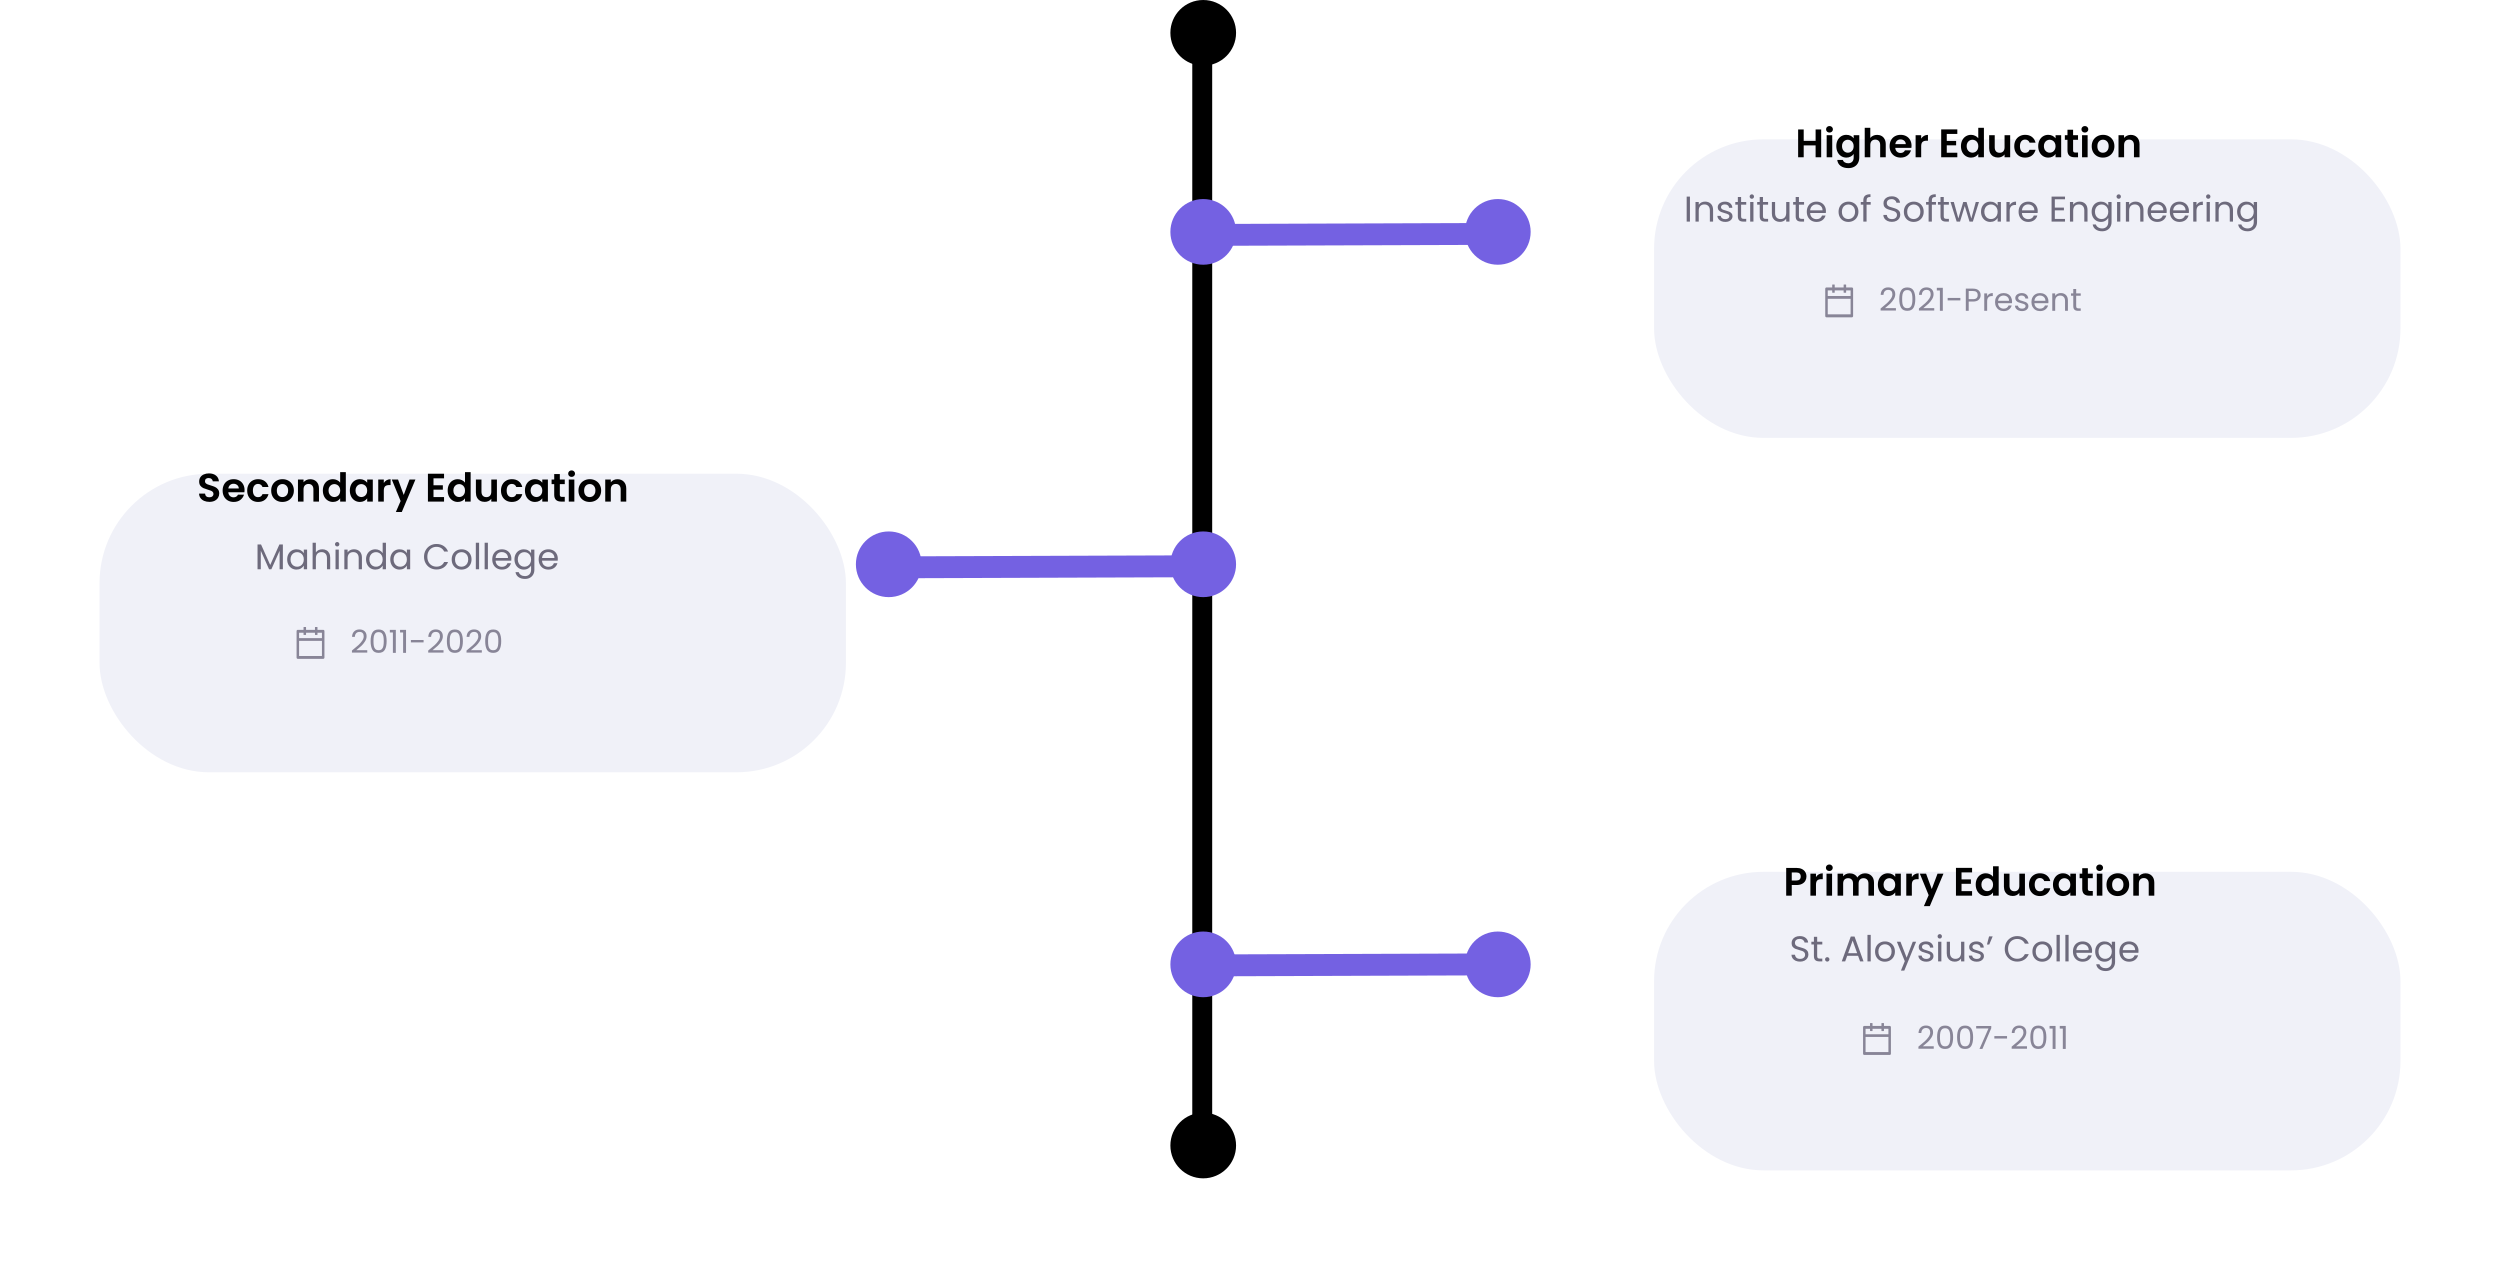 <svg width="1256" height="638" viewBox="0 0 1256 638" fill="none" xmlns="http://www.w3.org/2000/svg">
<rect x="599" y="11" width="10" height="562" fill="black"/>
<rect x="752.932" y="112" width="11" height="152.933" transform="rotate(89.799 752.932 112)" fill="#7461E2"/>
<rect x="752.932" y="479" width="11" height="152.933" transform="rotate(89.799 752.932 479)" fill="#7461E2"/>
<circle cx="604.5" cy="16.5" r="16.5" fill="black"/>
<circle cx="604.5" cy="575.5" r="16.5" fill="black"/>
<circle cx="752.5" cy="484.5" r="16.5" fill="#7461E2"/>
<circle cx="604.5" cy="116.5" r="16.5" fill="#7461E2"/>
<circle cx="604.5" cy="283.5" r="16.5" fill="#7461E2"/>
<circle cx="604.5" cy="484.5" r="16.5" fill="#7461E2"/>
<circle cx="752.5" cy="116.5" r="16.5" fill="#7461E2"/>
<rect x="598.932" y="279" width="11" height="152.933" transform="rotate(89.799 598.932 279)" fill="#7461E2"/>
<circle cx="446.5" cy="283.5" r="16.5" fill="#7461E2"/>
<g filter="url(#filter0_d_563_16)">
<rect x="803" y="42" width="375" height="150" rx="55" fill="#F0F1F8"/>
</g>
<path d="M914.96 65.04V79H912.16V73.06H906.18V79H903.38V65.04H906.18V70.78H912.16V65.04H914.96ZM919.136 66.6C918.643 66.6 918.229 66.447 917.896 66.14C917.576 65.82 917.416 65.427 917.416 64.96C917.416 64.493 917.576 64.107 917.896 63.8C918.229 63.48 918.643 63.32 919.136 63.32C919.629 63.32 920.036 63.48 920.356 63.8C920.689 64.107 920.856 64.493 920.856 64.96C920.856 65.427 920.689 65.82 920.356 66.14C920.036 66.447 919.629 66.6 919.136 66.6ZM920.516 67.92V79H917.716V67.92H920.516ZM927.622 67.74C928.449 67.74 929.176 67.907 929.802 68.24C930.429 68.56 930.922 68.98 931.282 69.5V67.92H934.102V79.08C934.102 80.107 933.896 81.02 933.482 81.82C933.069 82.633 932.449 83.273 931.622 83.74C930.796 84.22 929.796 84.46 928.622 84.46C927.049 84.46 925.756 84.093 924.742 83.36C923.742 82.627 923.176 81.627 923.042 80.36H925.822C925.969 80.867 926.282 81.267 926.762 81.56C927.256 81.867 927.849 82.02 928.542 82.02C929.356 82.02 930.016 81.773 930.522 81.28C931.029 80.8 931.282 80.067 931.282 79.08V77.36C930.922 77.88 930.422 78.313 929.782 78.66C929.156 79.007 928.436 79.18 927.622 79.18C926.689 79.18 925.836 78.94 925.062 78.46C924.289 77.98 923.676 77.307 923.222 76.44C922.782 75.56 922.562 74.553 922.562 73.42C922.562 72.3 922.782 71.307 923.222 70.44C923.676 69.573 924.282 68.907 925.042 68.44C925.816 67.973 926.676 67.74 927.622 67.74ZM931.282 73.46C931.282 72.78 931.149 72.2 930.882 71.72C930.616 71.227 930.256 70.853 929.802 70.6C929.349 70.333 928.862 70.2 928.342 70.2C927.822 70.2 927.342 70.327 926.902 70.58C926.462 70.833 926.102 71.207 925.822 71.7C925.556 72.18 925.422 72.753 925.422 73.42C925.422 74.087 925.556 74.673 925.822 75.18C926.102 75.673 926.462 76.053 926.902 76.32C927.356 76.587 927.836 76.72 928.342 76.72C928.862 76.72 929.349 76.593 929.802 76.34C930.256 76.073 930.616 75.7 930.882 75.22C931.149 74.727 931.282 74.14 931.282 73.46ZM943.077 67.76C943.917 67.76 944.664 67.947 945.317 68.32C945.97 68.68 946.477 69.22 946.837 69.94C947.21 70.647 947.397 71.5 947.397 72.5V79H944.597V72.88C944.597 72 944.377 71.327 943.937 70.86C943.497 70.38 942.897 70.14 942.137 70.14C941.364 70.14 940.75 70.38 940.297 70.86C939.857 71.327 939.637 72 939.637 72.88V79H936.837V64.2H939.637V69.3C939.997 68.82 940.477 68.447 941.077 68.18C941.677 67.9 942.344 67.76 943.077 67.76ZM960.36 73.22C960.36 73.62 960.333 73.98 960.28 74.3H952.18C952.246 75.1 952.526 75.727 953.02 76.18C953.513 76.633 954.12 76.86 954.84 76.86C955.88 76.86 956.62 76.413 957.06 75.52H960.08C959.76 76.587 959.146 77.467 958.24 78.16C957.333 78.84 956.22 79.18 954.9 79.18C953.833 79.18 952.873 78.947 952.02 78.48C951.18 78 950.52 77.327 950.04 76.46C949.573 75.593 949.34 74.593 949.34 73.46C949.34 72.313 949.573 71.307 950.04 70.44C950.506 69.573 951.16 68.907 952 68.44C952.84 67.973 953.806 67.74 954.9 67.74C955.953 67.74 956.893 67.967 957.72 68.42C958.56 68.873 959.206 69.52 959.66 70.36C960.126 71.187 960.36 72.14 960.36 73.22ZM957.46 72.42C957.446 71.7 957.186 71.127 956.68 70.7C956.173 70.26 955.553 70.04 954.82 70.04C954.126 70.04 953.54 70.253 953.06 70.68C952.593 71.093 952.306 71.673 952.2 72.42H957.46ZM965.203 69.64C965.563 69.053 966.03 68.593 966.603 68.26C967.19 67.927 967.857 67.76 968.603 67.76V70.7H967.863C966.983 70.7 966.317 70.907 965.863 71.32C965.423 71.733 965.203 72.453 965.203 73.48V79H962.403V67.92H965.203V69.64ZM978.055 67.3V70.8H982.755V73.02H978.055V76.72H983.355V79H975.255V65.02H983.355V67.3H978.055ZM985.18 73.42C985.18 72.3 985.4 71.307 985.84 70.44C986.293 69.573 986.906 68.907 987.68 68.44C988.453 67.973 989.313 67.74 990.26 67.74C990.98 67.74 991.666 67.9 992.32 68.22C992.973 68.527 993.493 68.94 993.88 69.46V64.2H996.72V79H993.88V77.36C993.533 77.907 993.046 78.347 992.42 78.68C991.793 79.013 991.066 79.18 990.24 79.18C989.306 79.18 988.453 78.94 987.68 78.46C986.906 77.98 986.293 77.307 985.84 76.44C985.4 75.56 985.18 74.553 985.18 73.42ZM993.9 73.46C993.9 72.78 993.766 72.2 993.5 71.72C993.233 71.227 992.873 70.853 992.42 70.6C991.966 70.333 991.48 70.2 990.96 70.2C990.44 70.2 989.96 70.327 989.52 70.58C989.08 70.833 988.72 71.207 988.44 71.7C988.173 72.18 988.04 72.753 988.04 73.42C988.04 74.087 988.173 74.673 988.44 75.18C988.72 75.673 989.08 76.053 989.52 76.32C989.973 76.587 990.453 76.72 990.96 76.72C991.48 76.72 991.966 76.593 992.42 76.34C992.873 76.073 993.233 75.7 993.5 75.22C993.766 74.727 993.9 74.14 993.9 73.46ZM1009.91 67.92V79H1007.09V77.6C1006.73 78.08 1006.26 78.46 1005.67 78.74C1005.1 79.007 1004.47 79.14 1003.79 79.14C1002.93 79.14 1002.16 78.96 1001.49 78.6C1000.83 78.227 1000.3 77.687 999.914 76.98C999.541 76.26 999.354 75.407 999.354 74.42V67.92H1002.15V74.02C1002.15 74.9 1002.37 75.58 1002.81 76.06C1003.25 76.527 1003.85 76.76 1004.61 76.76C1005.39 76.76 1005.99 76.527 1006.43 76.06C1006.87 75.58 1007.09 74.9 1007.09 74.02V67.92H1009.91ZM1011.96 73.46C1011.96 72.313 1012.19 71.313 1012.66 70.46C1013.12 69.593 1013.77 68.927 1014.6 68.46C1015.42 67.98 1016.37 67.74 1017.44 67.74C1018.81 67.74 1019.94 68.087 1020.84 68.78C1021.74 69.46 1022.35 70.42 1022.66 71.66H1019.64C1019.48 71.18 1019.2 70.807 1018.82 70.54C1018.44 70.26 1017.98 70.12 1017.42 70.12C1016.62 70.12 1015.98 70.413 1015.52 71C1015.05 71.573 1014.82 72.393 1014.82 73.46C1014.82 74.513 1015.05 75.333 1015.52 75.92C1015.98 76.493 1016.62 76.78 1017.42 76.78C1018.55 76.78 1019.29 76.273 1019.64 75.26H1022.66C1022.35 76.46 1021.74 77.413 1020.84 78.12C1019.93 78.827 1018.8 79.18 1017.44 79.18C1016.37 79.18 1015.42 78.947 1014.6 78.48C1013.77 78 1013.12 77.333 1012.66 76.48C1012.19 75.613 1011.96 74.607 1011.96 73.46ZM1023.99 73.42C1023.99 72.3 1024.21 71.307 1024.65 70.44C1025.1 69.573 1025.71 68.907 1026.47 68.44C1027.24 67.973 1028.1 67.74 1029.05 67.74C1029.87 67.74 1030.59 67.907 1031.21 68.24C1031.83 68.573 1032.33 68.993 1032.71 69.5V67.92H1035.53V79H1032.71V77.38C1032.35 77.9 1031.85 78.333 1031.21 78.68C1030.58 79.013 1029.85 79.18 1029.03 79.18C1028.09 79.18 1027.24 78.94 1026.47 78.46C1025.71 77.98 1025.1 77.307 1024.65 76.44C1024.21 75.56 1023.99 74.553 1023.99 73.42ZM1032.71 73.46C1032.71 72.78 1032.57 72.2 1032.31 71.72C1032.04 71.227 1031.68 70.853 1031.23 70.6C1030.77 70.333 1030.29 70.2 1029.77 70.2C1029.25 70.2 1028.77 70.327 1028.33 70.58C1027.89 70.833 1027.53 71.207 1027.25 71.7C1026.98 72.18 1026.85 72.753 1026.85 73.42C1026.85 74.087 1026.98 74.673 1027.25 75.18C1027.53 75.673 1027.89 76.053 1028.33 76.32C1028.78 76.587 1029.26 76.72 1029.77 76.72C1030.29 76.72 1030.77 76.593 1031.23 76.34C1031.68 76.073 1032.04 75.7 1032.31 75.22C1032.57 74.727 1032.71 74.14 1032.71 73.46ZM1041.52 70.22V75.58C1041.52 75.953 1041.61 76.227 1041.78 76.4C1041.97 76.56 1042.28 76.64 1042.7 76.64H1044V79H1042.24C1039.88 79 1038.7 77.853 1038.7 75.56V70.22H1037.38V67.92H1038.7V65.18H1041.52V67.92H1044V70.22H1041.52ZM1047.44 66.6C1046.94 66.6 1046.53 66.447 1046.2 66.14C1045.88 65.82 1045.72 65.427 1045.72 64.96C1045.72 64.493 1045.88 64.107 1046.2 63.8C1046.53 63.48 1046.94 63.32 1047.44 63.32C1047.93 63.32 1048.34 63.48 1048.66 63.8C1048.99 64.107 1049.16 64.493 1049.16 64.96C1049.16 65.427 1048.99 65.82 1048.66 66.14C1048.34 66.447 1047.93 66.6 1047.44 66.6ZM1048.82 67.92V79H1046.02V67.92H1048.82ZM1056.5 79.18C1055.44 79.18 1054.48 78.947 1053.62 78.48C1052.77 78 1052.1 77.327 1051.6 76.46C1051.12 75.593 1050.88 74.593 1050.88 73.46C1050.88 72.327 1051.13 71.327 1051.62 70.46C1052.13 69.593 1052.82 68.927 1053.68 68.46C1054.55 67.98 1055.52 67.74 1056.58 67.74C1057.65 67.74 1058.62 67.98 1059.48 68.46C1060.35 68.927 1061.03 69.593 1061.52 70.46C1062.03 71.327 1062.28 72.327 1062.28 73.46C1062.28 74.593 1062.02 75.593 1061.5 76.46C1061 77.327 1060.3 78 1059.42 78.48C1058.56 78.947 1057.58 79.18 1056.5 79.18ZM1056.5 76.74C1057.01 76.74 1057.48 76.62 1057.92 76.38C1058.38 76.127 1058.74 75.753 1059 75.26C1059.27 74.767 1059.4 74.167 1059.4 73.46C1059.4 72.407 1059.12 71.6 1058.56 71.04C1058.02 70.467 1057.34 70.18 1056.54 70.18C1055.74 70.18 1055.07 70.467 1054.52 71.04C1053.99 71.6 1053.72 72.407 1053.72 73.46C1053.72 74.513 1053.98 75.327 1054.5 75.9C1055.04 76.46 1055.7 76.74 1056.5 76.74ZM1070.48 67.76C1071.8 67.76 1072.86 68.18 1073.68 69.02C1074.49 69.847 1074.9 71.007 1074.9 72.5V79H1072.1V72.88C1072.1 72 1071.88 71.327 1071.44 70.86C1071 70.38 1070.4 70.14 1069.64 70.14C1068.86 70.14 1068.25 70.38 1067.8 70.86C1067.36 71.327 1067.14 72 1067.14 72.88V79H1064.34V67.92H1067.14V69.3C1067.51 68.82 1067.98 68.447 1068.56 68.18C1069.14 67.9 1069.78 67.76 1070.48 67.76Z" fill="black"/>
<path d="M849.024 98.787V111.333H847.386V98.787H849.024ZM856.622 101.289C857.822 101.289 858.794 101.655 859.538 102.387C860.282 103.107 860.654 104.151 860.654 105.519V111.333H859.034V105.753C859.034 104.769 858.788 104.019 858.296 103.503C857.804 102.975 857.132 102.711 856.28 102.711C855.416 102.711 854.726 102.981 854.21 103.521C853.706 104.061 853.454 104.847 853.454 105.879V111.333H851.816V101.469H853.454V102.873C853.778 102.369 854.216 101.979 854.768 101.703C855.332 101.427 855.95 101.289 856.622 101.289ZM866.821 111.495C866.065 111.495 865.387 111.369 864.787 111.117C864.187 110.853 863.713 110.493 863.365 110.037C863.017 109.569 862.825 109.035 862.789 108.435H864.481C864.529 108.927 864.757 109.329 865.165 109.641C865.585 109.953 866.131 110.109 866.803 110.109C867.427 110.109 867.919 109.971 868.279 109.695C868.639 109.419 868.819 109.071 868.819 108.651C868.819 108.219 868.627 107.901 868.243 107.697C867.859 107.481 867.265 107.271 866.461 107.067C865.729 106.875 865.129 106.683 864.661 106.491C864.205 106.287 863.809 105.993 863.473 105.609C863.149 105.213 862.987 104.697 862.987 104.061C862.987 103.557 863.137 103.095 863.437 102.675C863.737 102.255 864.163 101.925 864.715 101.685C865.267 101.433 865.897 101.307 866.605 101.307C867.697 101.307 868.579 101.583 869.251 102.135C869.923 102.687 870.283 103.443 870.331 104.403H868.693C868.657 103.887 868.447 103.473 868.063 103.161C867.691 102.849 867.187 102.693 866.551 102.693C865.963 102.693 865.495 102.819 865.147 103.071C864.799 103.323 864.625 103.653 864.625 104.061C864.625 104.385 864.727 104.655 864.931 104.871C865.147 105.075 865.411 105.243 865.723 105.375C866.047 105.495 866.491 105.633 867.055 105.789C867.763 105.981 868.339 106.173 868.783 106.365C869.227 106.545 869.605 106.821 869.917 107.193C870.241 107.565 870.409 108.051 870.421 108.651C870.421 109.191 870.271 109.677 869.971 110.109C869.671 110.541 869.245 110.883 868.693 111.135C868.153 111.375 867.529 111.495 866.821 111.495ZM874.732 102.819V108.633C874.732 109.113 874.834 109.455 875.038 109.659C875.242 109.851 875.596 109.947 876.1 109.947H877.306V111.333H875.83C874.918 111.333 874.234 111.123 873.778 110.703C873.322 110.283 873.094 109.593 873.094 108.633V102.819H871.816V101.469H873.094V98.985H874.732V101.469H877.306V102.819H874.732ZM880.136 99.867C879.824 99.867 879.56 99.759 879.344 99.543C879.128 99.327 879.02 99.063 879.02 98.751C879.02 98.439 879.128 98.175 879.344 97.959C879.56 97.743 879.824 97.635 880.136 97.635C880.436 97.635 880.688 97.743 880.892 97.959C881.108 98.175 881.216 98.439 881.216 98.751C881.216 99.063 881.108 99.327 880.892 99.543C880.688 99.759 880.436 99.867 880.136 99.867ZM880.928 101.469V111.333H879.29V101.469H880.928ZM885.718 102.819V108.633C885.718 109.113 885.82 109.455 886.024 109.659C886.228 109.851 886.582 109.947 887.086 109.947H888.292V111.333H886.816C885.904 111.333 885.22 111.123 884.764 110.703C884.308 110.283 884.08 109.593 884.08 108.633V102.819H882.802V101.469H884.08V98.985H885.718V101.469H888.292V102.819H885.718ZM899.025 101.469V111.333H897.387V109.875C897.075 110.379 896.637 110.775 896.073 111.063C895.521 111.339 894.909 111.477 894.237 111.477C893.469 111.477 892.779 111.321 892.167 111.009C891.555 110.685 891.069 110.205 890.709 109.569C890.361 108.933 890.187 108.159 890.187 107.247V101.469H891.807V107.031C891.807 108.003 892.053 108.753 892.545 109.281C893.037 109.797 893.709 110.055 894.561 110.055C895.437 110.055 896.127 109.785 896.631 109.245C897.135 108.705 897.387 107.919 897.387 106.887V101.469H899.025ZM903.788 102.819V108.633C903.788 109.113 903.89 109.455 904.094 109.659C904.298 109.851 904.652 109.947 905.156 109.947H906.362V111.333H904.886C903.974 111.333 903.29 111.123 902.834 110.703C902.378 110.283 902.15 109.593 902.15 108.633V102.819H900.872V101.469H902.15V98.985H903.788V101.469H906.362V102.819H903.788ZM917.347 106.023C917.347 106.335 917.329 106.665 917.293 107.013H909.409C909.469 107.985 909.799 108.747 910.399 109.299C911.011 109.839 911.749 110.109 912.613 110.109C913.321 110.109 913.909 109.947 914.377 109.623C914.857 109.287 915.193 108.843 915.385 108.291H917.149C916.885 109.239 916.357 110.013 915.565 110.613C914.773 111.201 913.789 111.495 912.613 111.495C911.677 111.495 910.837 111.285 910.093 110.865C909.361 110.445 908.785 109.851 908.365 109.083C907.945 108.303 907.735 107.403 907.735 106.383C907.735 105.363 907.939 104.469 908.347 103.701C908.755 102.933 909.325 102.345 910.057 101.937C910.801 101.517 911.653 101.307 912.613 101.307C913.549 101.307 914.377 101.511 915.097 101.919C915.817 102.327 916.369 102.891 916.753 103.611C917.149 104.319 917.347 105.123 917.347 106.023ZM915.655 105.681C915.655 105.057 915.517 104.523 915.241 104.079C914.965 103.623 914.587 103.281 914.107 103.053C913.639 102.813 913.117 102.693 912.541 102.693C911.713 102.693 911.005 102.957 910.417 103.485C909.841 104.013 909.511 104.745 909.427 105.681H915.655ZM928.61 111.495C927.686 111.495 926.846 111.285 926.09 110.865C925.346 110.445 924.758 109.851 924.326 109.083C923.906 108.303 923.696 107.403 923.696 106.383C923.696 105.375 923.912 104.487 924.344 103.719C924.788 102.939 925.388 102.345 926.144 101.937C926.9 101.517 927.746 101.307 928.682 101.307C929.618 101.307 930.464 101.517 931.22 101.937C931.976 102.345 932.57 102.933 933.002 103.701C933.446 104.469 933.668 105.363 933.668 106.383C933.668 107.403 933.44 108.303 932.984 109.083C932.54 109.851 931.934 110.445 931.166 110.865C930.398 111.285 929.546 111.495 928.61 111.495ZM928.61 110.055C929.198 110.055 929.75 109.917 930.266 109.641C930.782 109.365 931.196 108.951 931.508 108.399C931.832 107.847 931.994 107.175 931.994 106.383C931.994 105.591 931.838 104.919 931.526 104.367C931.214 103.815 930.806 103.407 930.302 103.143C929.798 102.867 929.252 102.729 928.664 102.729C928.064 102.729 927.512 102.867 927.008 103.143C926.516 103.407 926.12 103.815 925.82 104.367C925.52 104.919 925.37 105.591 925.37 106.383C925.37 107.187 925.514 107.865 925.802 108.417C926.102 108.969 926.498 109.383 926.99 109.659C927.482 109.923 928.022 110.055 928.61 110.055ZM939.836 102.819H937.766V111.333H936.128V102.819H934.85V101.469H936.128V100.767C936.128 99.663 936.41 98.859 936.974 98.355C937.55 97.839 938.468 97.581 939.728 97.581V98.949C939.008 98.949 938.498 99.093 938.198 99.381C937.91 99.657 937.766 100.119 937.766 100.767V101.469H939.836V102.819ZM950.522 111.459C949.694 111.459 948.95 111.315 948.29 111.027C947.642 110.727 947.132 110.319 946.76 109.803C946.388 109.275 946.196 108.669 946.184 107.985H947.93C947.99 108.573 948.23 109.071 948.65 109.479C949.082 109.875 949.706 110.073 950.522 110.073C951.302 110.073 951.914 109.881 952.358 109.497C952.814 109.101 953.042 108.597 953.042 107.985C953.042 107.505 952.91 107.115 952.646 106.815C952.382 106.515 952.052 106.287 951.656 106.131C951.26 105.975 950.726 105.807 950.054 105.627C949.226 105.411 948.56 105.195 948.056 104.979C947.564 104.763 947.138 104.427 946.778 103.971C946.43 103.503 946.256 102.879 946.256 102.099C946.256 101.415 946.43 100.809 946.778 100.281C947.126 99.753 947.612 99.345 948.236 99.057C948.872 98.769 949.598 98.625 950.414 98.625C951.59 98.625 952.55 98.919 953.294 99.507C954.05 100.095 954.476 100.875 954.572 101.847H952.772C952.712 101.367 952.46 100.947 952.016 100.587C951.572 100.215 950.984 100.029 950.252 100.029C949.568 100.029 949.01 100.209 948.578 100.569C948.146 100.917 947.93 101.409 947.93 102.045C947.93 102.501 948.056 102.873 948.308 103.161C948.572 103.449 948.89 103.671 949.262 103.827C949.646 103.971 950.18 104.139 950.864 104.331C951.692 104.559 952.358 104.787 952.862 105.015C953.366 105.231 953.798 105.573 954.158 106.041C954.518 106.497 954.698 107.121 954.698 107.913C954.698 108.525 954.536 109.101 954.212 109.641C953.888 110.181 953.408 110.619 952.772 110.955C952.136 111.291 951.386 111.459 950.522 111.459ZM961.411 111.495C960.487 111.495 959.647 111.285 958.891 110.865C958.147 110.445 957.559 109.851 957.127 109.083C956.707 108.303 956.497 107.403 956.497 106.383C956.497 105.375 956.713 104.487 957.145 103.719C957.589 102.939 958.189 102.345 958.945 101.937C959.701 101.517 960.547 101.307 961.483 101.307C962.419 101.307 963.265 101.517 964.021 101.937C964.777 102.345 965.371 102.933 965.803 103.701C966.247 104.469 966.469 105.363 966.469 106.383C966.469 107.403 966.241 108.303 965.785 109.083C965.341 109.851 964.735 110.445 963.967 110.865C963.199 111.285 962.347 111.495 961.411 111.495ZM961.411 110.055C961.999 110.055 962.551 109.917 963.067 109.641C963.583 109.365 963.997 108.951 964.309 108.399C964.633 107.847 964.795 107.175 964.795 106.383C964.795 105.591 964.639 104.919 964.327 104.367C964.015 103.815 963.607 103.407 963.103 103.143C962.599 102.867 962.053 102.729 961.465 102.729C960.865 102.729 960.313 102.867 959.809 103.143C959.317 103.407 958.921 103.815 958.621 104.367C958.321 104.919 958.171 105.591 958.171 106.383C958.171 107.187 958.315 107.865 958.603 108.417C958.903 108.969 959.299 109.383 959.791 109.659C960.283 109.923 960.823 110.055 961.411 110.055ZM972.636 102.819H970.566V111.333H968.928V102.819H967.65V101.469H968.928V100.767C968.928 99.663 969.21 98.859 969.774 98.355C970.35 97.839 971.268 97.581 972.528 97.581V98.949C971.808 98.949 971.298 99.093 970.998 99.381C970.71 99.657 970.566 100.119 970.566 100.767V101.469H972.636V102.819ZM976.544 102.819V108.633C976.544 109.113 976.646 109.455 976.85 109.659C977.054 109.851 977.408 109.947 977.912 109.947H979.118V111.333H977.642C976.73 111.333 976.046 111.123 975.59 110.703C975.134 110.283 974.906 109.593 974.906 108.633V102.819H973.628V101.469H974.906V98.985H976.544V101.469H979.118V102.819H976.544ZM994.243 101.469L991.165 111.333H989.473L987.097 103.503L984.721 111.333H983.029L979.933 101.469H981.607L983.875 109.749L986.323 101.469H987.997L990.391 109.767L992.623 101.469H994.243ZM995.256 106.365C995.256 105.357 995.46 104.475 995.868 103.719C996.276 102.951 996.834 102.357 997.542 101.937C998.262 101.517 999.06 101.307 999.936 101.307C1000.8 101.307 1001.55 101.493 1002.19 101.865C1002.82 102.237 1003.3 102.705 1003.61 103.269V101.469H1005.26V111.333H1003.61V109.497C1003.28 110.073 1002.8 110.553 1002.15 110.937C1001.51 111.309 1000.77 111.495 999.918 111.495C999.042 111.495 998.25 111.279 997.542 110.847C996.834 110.415 996.276 109.809 995.868 109.029C995.46 108.249 995.256 107.361 995.256 106.365ZM1003.61 106.383C1003.61 105.639 1003.46 104.991 1003.16 104.439C1002.86 103.887 1002.45 103.467 1001.93 103.179C1001.43 102.879 1000.87 102.729 1000.26 102.729C999.648 102.729 999.09 102.873 998.586 103.161C998.082 103.449 997.68 103.869 997.38 104.421C997.08 104.973 996.93 105.621 996.93 106.365C996.93 107.121 997.08 107.781 997.38 108.345C997.68 108.897 998.082 109.323 998.586 109.623C999.09 109.911 999.648 110.055 1000.26 110.055C1000.87 110.055 1001.43 109.911 1001.93 109.623C1002.45 109.323 1002.86 108.897 1003.16 108.345C1003.46 107.781 1003.61 107.127 1003.61 106.383ZM1009.67 103.071C1009.96 102.507 1010.37 102.069 1010.89 101.757C1011.43 101.445 1012.09 101.289 1012.86 101.289V102.981H1012.42C1010.59 102.981 1009.67 103.977 1009.67 105.969V111.333H1008.03V101.469H1009.67V103.071ZM1023.75 106.023C1023.75 106.335 1023.73 106.665 1023.69 107.013H1015.81C1015.87 107.985 1016.2 108.747 1016.8 109.299C1017.41 109.839 1018.15 110.109 1019.01 110.109C1019.72 110.109 1020.31 109.947 1020.78 109.623C1021.26 109.287 1021.59 108.843 1021.79 108.291H1023.55C1023.29 109.239 1022.76 110.013 1021.97 110.613C1021.17 111.201 1020.19 111.495 1019.01 111.495C1018.08 111.495 1017.24 111.285 1016.49 110.865C1015.76 110.445 1015.19 109.851 1014.77 109.083C1014.35 108.303 1014.14 107.403 1014.14 106.383C1014.14 105.363 1014.34 104.469 1014.75 103.701C1015.16 102.933 1015.73 102.345 1016.46 101.937C1017.2 101.517 1018.05 101.307 1019.01 101.307C1019.95 101.307 1020.78 101.511 1021.5 101.919C1022.22 102.327 1022.77 102.891 1023.15 103.611C1023.55 104.319 1023.75 105.123 1023.75 106.023ZM1022.06 105.681C1022.06 105.057 1021.92 104.523 1021.64 104.079C1021.37 103.623 1020.99 103.281 1020.51 103.053C1020.04 102.813 1019.52 102.693 1018.94 102.693C1018.11 102.693 1017.41 102.957 1016.82 103.485C1016.24 104.013 1015.91 104.745 1015.83 105.681H1022.06ZM1032.35 100.119V104.313H1036.92V105.663H1032.35V109.983H1037.46V111.333H1030.71V98.769H1037.46V100.119H1032.35ZM1044.74 101.289C1045.94 101.289 1046.91 101.655 1047.66 102.387C1048.4 103.107 1048.77 104.151 1048.77 105.519V111.333H1047.15V105.753C1047.15 104.769 1046.91 104.019 1046.42 103.503C1045.92 102.975 1045.25 102.711 1044.4 102.711C1043.54 102.711 1042.85 102.981 1042.33 103.521C1041.83 104.061 1041.57 104.847 1041.57 105.879V111.333H1039.94V101.469H1041.57V102.873C1041.9 102.369 1042.34 101.979 1042.89 101.703C1043.45 101.427 1044.07 101.289 1044.74 101.289ZM1055.52 101.307C1056.37 101.307 1057.11 101.493 1057.75 101.865C1058.4 102.237 1058.88 102.705 1059.19 103.269V101.469H1060.85V111.549C1060.85 112.449 1060.65 113.247 1060.27 113.943C1059.89 114.651 1059.33 115.203 1058.61 115.599C1057.91 115.995 1057.08 116.193 1056.13 116.193C1054.83 116.193 1053.75 115.887 1052.89 115.275C1052.03 114.663 1051.52 113.829 1051.36 112.773H1052.98C1053.16 113.373 1053.53 113.853 1054.1 114.213C1054.66 114.585 1055.34 114.771 1056.13 114.771C1057.03 114.771 1057.76 114.489 1058.33 113.925C1058.9 113.361 1059.19 112.569 1059.19 111.549V109.479C1058.87 110.055 1058.39 110.535 1057.75 110.919C1057.11 111.303 1056.37 111.495 1055.52 111.495C1054.64 111.495 1053.84 111.279 1053.12 110.847C1052.42 110.415 1051.86 109.809 1051.45 109.029C1051.04 108.249 1050.84 107.361 1050.84 106.365C1050.84 105.357 1051.04 104.475 1051.45 103.719C1051.86 102.951 1052.42 102.357 1053.12 101.937C1053.84 101.517 1054.64 101.307 1055.52 101.307ZM1059.19 106.383C1059.19 105.639 1059.04 104.991 1058.74 104.439C1058.44 103.887 1058.03 103.467 1057.52 103.179C1057.01 102.879 1056.45 102.729 1055.84 102.729C1055.23 102.729 1054.67 102.873 1054.17 103.161C1053.66 103.449 1053.26 103.869 1052.96 104.421C1052.66 104.973 1052.51 105.621 1052.51 106.365C1052.51 107.121 1052.66 107.781 1052.96 108.345C1053.26 108.897 1053.66 109.323 1054.17 109.623C1054.67 109.911 1055.23 110.055 1055.84 110.055C1056.45 110.055 1057.01 109.911 1057.52 109.623C1058.03 109.323 1058.44 108.897 1058.74 108.345C1059.04 107.781 1059.19 107.127 1059.19 106.383ZM1064.46 99.867C1064.15 99.867 1063.88 99.759 1063.67 99.543C1063.45 99.327 1063.34 99.063 1063.34 98.751C1063.34 98.439 1063.45 98.175 1063.67 97.959C1063.88 97.743 1064.15 97.635 1064.46 97.635C1064.76 97.635 1065.01 97.743 1065.22 97.959C1065.43 98.175 1065.54 98.439 1065.54 98.751C1065.54 99.063 1065.43 99.327 1065.22 99.543C1065.01 99.759 1064.76 99.867 1064.46 99.867ZM1065.25 101.469V111.333H1063.61V101.469H1065.25ZM1072.85 101.289C1074.05 101.289 1075.02 101.655 1075.77 102.387C1076.51 103.107 1076.88 104.151 1076.88 105.519V111.333H1075.26V105.753C1075.26 104.769 1075.02 104.019 1074.52 103.503C1074.03 102.975 1073.36 102.711 1072.51 102.711C1071.64 102.711 1070.95 102.981 1070.44 103.521C1069.93 104.061 1069.68 104.847 1069.68 105.879V111.333H1068.04V101.469H1069.68V102.873C1070.01 102.369 1070.44 101.979 1071 101.703C1071.56 101.427 1072.18 101.289 1072.85 101.289ZM1088.56 106.023C1088.56 106.335 1088.54 106.665 1088.5 107.013H1080.62C1080.68 107.985 1081.01 108.747 1081.61 109.299C1082.22 109.839 1082.96 110.109 1083.82 110.109C1084.53 110.109 1085.12 109.947 1085.59 109.623C1086.07 109.287 1086.4 108.843 1086.6 108.291H1088.36C1088.1 109.239 1087.57 110.013 1086.78 110.613C1085.98 111.201 1085 111.495 1083.82 111.495C1082.89 111.495 1082.05 111.285 1081.3 110.865C1080.57 110.445 1080 109.851 1079.58 109.083C1079.16 108.303 1078.95 107.403 1078.95 106.383C1078.95 105.363 1079.15 104.469 1079.56 103.701C1079.97 102.933 1080.54 102.345 1081.27 101.937C1082.01 101.517 1082.86 101.307 1083.82 101.307C1084.76 101.307 1085.59 101.511 1086.31 101.919C1087.03 102.327 1087.58 102.891 1087.96 103.611C1088.36 104.319 1088.56 105.123 1088.56 106.023ZM1086.87 105.681C1086.87 105.057 1086.73 104.523 1086.45 104.079C1086.18 103.623 1085.8 103.281 1085.32 103.053C1084.85 102.813 1084.33 102.693 1083.75 102.693C1082.92 102.693 1082.22 102.957 1081.63 103.485C1081.05 104.013 1080.72 104.745 1080.64 105.681H1086.87ZM1099.72 106.023C1099.72 106.335 1099.7 106.665 1099.67 107.013H1091.78C1091.84 107.985 1092.17 108.747 1092.77 109.299C1093.38 109.839 1094.12 110.109 1094.99 110.109C1095.69 110.109 1096.28 109.947 1096.75 109.623C1097.23 109.287 1097.57 108.843 1097.76 108.291H1099.52C1099.26 109.239 1098.73 110.013 1097.94 110.613C1097.15 111.201 1096.16 111.495 1094.99 111.495C1094.05 111.495 1093.21 111.285 1092.47 110.865C1091.73 110.445 1091.16 109.851 1090.74 109.083C1090.32 108.303 1090.11 107.403 1090.11 106.383C1090.11 105.363 1090.31 104.469 1090.72 103.701C1091.13 102.933 1091.7 102.345 1092.43 101.937C1093.17 101.517 1094.03 101.307 1094.99 101.307C1095.92 101.307 1096.75 101.511 1097.47 101.919C1098.19 102.327 1098.74 102.891 1099.13 103.611C1099.52 104.319 1099.72 105.123 1099.72 106.023ZM1098.03 105.681C1098.03 105.057 1097.89 104.523 1097.61 104.079C1097.34 103.623 1096.96 103.281 1096.48 103.053C1096.01 102.813 1095.49 102.693 1094.91 102.693C1094.09 102.693 1093.38 102.957 1092.79 103.485C1092.21 104.013 1091.88 104.745 1091.8 105.681H1098.03ZM1103.52 103.071C1103.81 102.507 1104.22 102.069 1104.74 101.757C1105.28 101.445 1105.94 101.289 1106.71 101.289V102.981H1106.27C1104.44 102.981 1103.52 103.977 1103.52 105.969V111.333H1101.88V101.469H1103.52V103.071ZM1109.44 99.867C1109.13 99.867 1108.87 99.759 1108.65 99.543C1108.43 99.327 1108.33 99.063 1108.33 98.751C1108.33 98.439 1108.43 98.175 1108.65 97.959C1108.87 97.743 1109.13 97.635 1109.44 97.635C1109.74 97.635 1109.99 97.743 1110.2 97.959C1110.41 98.175 1110.52 98.439 1110.52 98.751C1110.52 99.063 1110.41 99.327 1110.2 99.543C1109.99 99.759 1109.74 99.867 1109.44 99.867ZM1110.23 101.469V111.333H1108.6V101.469H1110.23ZM1117.83 101.289C1119.03 101.289 1120 101.655 1120.75 102.387C1121.49 103.107 1121.86 104.151 1121.86 105.519V111.333H1120.24V105.753C1120.24 104.769 1120 104.019 1119.51 103.503C1119.01 102.975 1118.34 102.711 1117.49 102.711C1116.63 102.711 1115.94 102.981 1115.42 103.521C1114.92 104.061 1114.66 104.847 1114.66 105.879V111.333H1113.03V101.469H1114.66V102.873C1114.99 102.369 1115.43 101.979 1115.98 101.703C1116.54 101.427 1117.16 101.289 1117.83 101.289ZM1128.61 101.307C1129.46 101.307 1130.2 101.493 1130.84 101.865C1131.49 102.237 1131.97 102.705 1132.28 103.269V101.469H1133.94V111.549C1133.94 112.449 1133.74 113.247 1133.36 113.943C1132.98 114.651 1132.42 115.203 1131.7 115.599C1131 115.995 1130.17 116.193 1129.22 116.193C1127.92 116.193 1126.84 115.887 1125.98 115.275C1125.12 114.663 1124.61 113.829 1124.45 112.773H1126.07C1126.25 113.373 1126.62 113.853 1127.19 114.213C1127.75 114.585 1128.43 114.771 1129.22 114.771C1130.12 114.771 1130.85 114.489 1131.42 113.925C1131.99 113.361 1132.28 112.569 1132.28 111.549V109.479C1131.96 110.055 1131.48 110.535 1130.84 110.919C1130.2 111.303 1129.46 111.495 1128.61 111.495C1127.73 111.495 1126.93 111.279 1126.21 110.847C1125.51 110.415 1124.95 109.809 1124.54 109.029C1124.13 108.249 1123.93 107.361 1123.93 106.365C1123.93 105.357 1124.13 104.475 1124.54 103.719C1124.95 102.951 1125.51 102.357 1126.21 101.937C1126.93 101.517 1127.73 101.307 1128.61 101.307ZM1132.28 106.383C1132.28 105.639 1132.13 104.991 1131.83 104.439C1131.53 103.887 1131.12 103.467 1130.61 103.179C1130.1 102.879 1129.54 102.729 1128.93 102.729C1128.32 102.729 1127.76 102.873 1127.26 103.161C1126.75 103.449 1126.35 103.869 1126.05 104.421C1125.75 104.973 1125.6 105.621 1125.6 106.365C1125.6 107.121 1125.75 107.781 1126.05 108.345C1126.35 108.897 1126.75 109.323 1127.26 109.623C1127.76 109.911 1128.32 110.055 1128.93 110.055C1129.54 110.055 1130.1 109.911 1130.61 109.623C1131.12 109.323 1131.53 108.897 1131.83 108.345C1132.13 107.781 1132.28 107.127 1132.28 106.383Z" fill="#6D6A7C"/>
<path d="M944.816 154.989C946.171 153.901 947.232 153.01 948 152.317C948.768 151.613 949.413 150.882 949.936 150.125C950.469 149.357 950.736 148.605 950.736 147.869C950.736 147.176 950.565 146.632 950.224 146.237C949.893 145.832 949.355 145.629 948.608 145.629C947.883 145.629 947.317 145.858 946.912 146.317C946.517 146.765 946.304 147.368 946.272 148.125H944.864C944.907 146.93 945.269 146.008 945.952 145.357C946.635 144.706 947.515 144.381 948.592 144.381C949.691 144.381 950.56 144.685 951.2 145.293C951.851 145.901 952.176 146.738 952.176 147.805C952.176 148.69 951.909 149.554 951.376 150.397C950.853 151.229 950.256 151.965 949.584 152.605C948.912 153.234 948.053 153.97 947.008 154.813H952.512V156.029H944.816V154.989ZM954.195 150.253C954.195 148.418 954.494 146.989 955.091 145.965C955.688 144.93 956.734 144.413 958.227 144.413C959.71 144.413 960.75 144.93 961.347 145.965C961.944 146.989 962.243 148.418 962.243 150.253C962.243 152.12 961.944 153.57 961.347 154.605C960.75 155.64 959.71 156.157 958.227 156.157C956.734 156.157 955.688 155.64 955.091 154.605C954.494 153.57 954.195 152.12 954.195 150.253ZM960.803 150.253C960.803 149.325 960.739 148.541 960.611 147.901C960.494 147.25 960.243 146.728 959.859 146.333C959.486 145.938 958.942 145.741 958.227 145.741C957.502 145.741 956.947 145.938 956.563 146.333C956.19 146.728 955.939 147.25 955.811 147.901C955.694 148.541 955.635 149.325 955.635 150.253C955.635 151.213 955.694 152.018 955.811 152.669C955.939 153.32 956.19 153.842 956.563 154.237C956.947 154.632 957.502 154.829 958.227 154.829C958.942 154.829 959.486 154.632 959.859 154.237C960.243 153.842 960.494 153.32 960.611 152.669C960.739 152.018 960.803 151.213 960.803 150.253ZM964.066 154.989C965.421 153.901 966.482 153.01 967.25 152.317C968.018 151.613 968.663 150.882 969.186 150.125C969.719 149.357 969.986 148.605 969.986 147.869C969.986 147.176 969.815 146.632 969.474 146.237C969.143 145.832 968.605 145.629 967.858 145.629C967.133 145.629 966.567 145.858 966.162 146.317C965.767 146.765 965.554 147.368 965.522 148.125H964.114C964.157 146.93 964.519 146.008 965.202 145.357C965.885 144.706 966.765 144.381 967.842 144.381C968.941 144.381 969.81 144.685 970.45 145.293C971.101 145.901 971.426 146.738 971.426 147.805C971.426 148.69 971.159 149.554 970.626 150.397C970.103 151.229 969.506 151.965 968.834 152.605C968.162 153.234 967.303 153.97 966.258 154.813H971.762V156.029H964.066V154.989ZM973.061 145.917V144.589H976.069V156.157H974.597V145.917H973.061ZM984.89 149.677V150.909H978.506V149.677H984.89ZM995.079 148.269C995.079 149.197 994.759 149.97 994.119 150.589C993.489 151.197 992.524 151.501 991.223 151.501H989.079V156.157H987.623V145.005H991.223C992.481 145.005 993.436 145.309 994.087 145.917C994.748 146.525 995.079 147.309 995.079 148.269ZM991.223 150.301C992.033 150.301 992.631 150.125 993.015 149.773C993.399 149.421 993.591 148.92 993.591 148.269C993.591 146.893 992.801 146.205 991.223 146.205H989.079V150.301H991.223ZM998.344 148.813C998.6 148.312 998.963 147.922 999.432 147.645C999.912 147.368 1000.49 147.229 1001.18 147.229V148.733H1000.79C999.16 148.733 998.344 149.618 998.344 151.389V156.157H996.888V147.389H998.344V148.813ZM1010.86 151.437C1010.86 151.714 1010.84 152.008 1010.81 152.317H1003.8C1003.85 153.181 1004.15 153.858 1004.68 154.349C1005.23 154.829 1005.88 155.069 1006.65 155.069C1007.28 155.069 1007.8 154.925 1008.22 154.637C1008.64 154.338 1008.94 153.944 1009.11 153.453H1010.68C1010.45 154.296 1009.98 154.984 1009.27 155.517C1008.57 156.04 1007.69 156.301 1006.65 156.301C1005.82 156.301 1005.07 156.114 1004.41 155.741C1003.76 155.368 1003.25 154.84 1002.87 154.157C1002.5 153.464 1002.31 152.664 1002.31 151.757C1002.31 150.85 1002.49 150.056 1002.86 149.373C1003.22 148.69 1003.73 148.168 1004.38 147.805C1005.04 147.432 1005.8 147.245 1006.65 147.245C1007.48 147.245 1008.22 147.426 1008.86 147.789C1009.5 148.152 1009.99 148.653 1010.33 149.293C1010.68 149.922 1010.86 150.637 1010.86 151.437ZM1009.35 151.133C1009.35 150.578 1009.23 150.104 1008.99 149.709C1008.74 149.304 1008.4 149 1007.98 148.797C1007.56 148.584 1007.1 148.477 1006.59 148.477C1005.85 148.477 1005.22 148.712 1004.7 149.181C1004.19 149.65 1003.89 150.301 1003.82 151.133H1009.35ZM1015.88 156.301C1015.21 156.301 1014.61 156.189 1014.07 155.965C1013.54 155.73 1013.12 155.41 1012.81 155.005C1012.5 154.589 1012.33 154.114 1012.3 153.581H1013.8C1013.85 154.018 1014.05 154.376 1014.41 154.653C1014.78 154.93 1015.27 155.069 1015.87 155.069C1016.42 155.069 1016.86 154.946 1017.18 154.701C1017.5 154.456 1017.66 154.146 1017.66 153.773C1017.66 153.389 1017.49 153.106 1017.15 152.925C1016.81 152.733 1016.28 152.546 1015.56 152.365C1014.91 152.194 1014.38 152.024 1013.96 151.853C1013.56 151.672 1013.21 151.41 1012.91 151.069C1012.62 150.717 1012.47 150.258 1012.47 149.693C1012.47 149.245 1012.61 148.834 1012.87 148.461C1013.14 148.088 1013.52 147.794 1014.01 147.581C1014.5 147.357 1015.06 147.245 1015.69 147.245C1016.66 147.245 1017.45 147.49 1018.04 147.981C1018.64 148.472 1018.96 149.144 1019 149.997H1017.55C1017.51 149.538 1017.33 149.17 1016.99 148.893C1016.66 148.616 1016.21 148.477 1015.64 148.477C1015.12 148.477 1014.7 148.589 1014.39 148.813C1014.09 149.037 1013.93 149.33 1013.93 149.693C1013.93 149.981 1014.02 150.221 1014.2 150.413C1014.39 150.594 1014.63 150.744 1014.91 150.861C1015.19 150.968 1015.59 151.09 1016.09 151.229C1016.72 151.4 1017.23 151.57 1017.63 151.741C1018.02 151.901 1018.36 152.146 1018.63 152.477C1018.92 152.808 1019.07 153.24 1019.08 153.773C1019.08 154.253 1018.95 154.685 1018.68 155.069C1018.42 155.453 1018.04 155.757 1017.55 155.981C1017.07 156.194 1016.51 156.301 1015.88 156.301ZM1029.14 151.437C1029.14 151.714 1029.12 152.008 1029.09 152.317H1022.08C1022.14 153.181 1022.43 153.858 1022.96 154.349C1023.51 154.829 1024.16 155.069 1024.93 155.069C1025.56 155.069 1026.08 154.925 1026.5 154.637C1026.92 154.338 1027.22 153.944 1027.39 153.453H1028.96C1028.73 154.296 1028.26 154.984 1027.55 155.517C1026.85 156.04 1025.98 156.301 1024.93 156.301C1024.1 156.301 1023.35 156.114 1022.69 155.741C1022.04 155.368 1021.53 154.84 1021.15 154.157C1020.78 153.464 1020.59 152.664 1020.59 151.757C1020.59 150.85 1020.78 150.056 1021.14 149.373C1021.5 148.69 1022.01 148.168 1022.66 147.805C1023.32 147.432 1024.08 147.245 1024.93 147.245C1025.76 147.245 1026.5 147.426 1027.14 147.789C1027.78 148.152 1028.27 148.653 1028.61 149.293C1028.96 149.922 1029.14 150.637 1029.14 151.437ZM1027.63 151.133C1027.63 150.578 1027.51 150.104 1027.27 149.709C1027.02 149.304 1026.68 149 1026.26 148.797C1025.84 148.584 1025.38 148.477 1024.87 148.477C1024.13 148.477 1023.5 148.712 1022.98 149.181C1022.47 149.65 1022.17 150.301 1022.1 151.133H1027.63ZM1035.33 147.229C1036.4 147.229 1037.26 147.554 1037.92 148.205C1038.59 148.845 1038.92 149.773 1038.92 150.989V156.157H1037.48V151.197C1037.48 150.322 1037.26 149.656 1036.82 149.197C1036.38 148.728 1035.79 148.493 1035.03 148.493C1034.26 148.493 1033.65 148.733 1033.19 149.213C1032.74 149.693 1032.52 150.392 1032.52 151.309V156.157H1031.06V147.389H1032.52V148.637C1032.8 148.189 1033.19 147.842 1033.68 147.597C1034.19 147.352 1034.73 147.229 1035.33 147.229ZM1043.07 148.589V153.757C1043.07 154.184 1043.16 154.488 1043.34 154.669C1043.52 154.84 1043.84 154.925 1044.29 154.925H1045.36V156.157H1044.05C1043.24 156.157 1042.63 155.97 1042.22 155.597C1041.82 155.224 1041.61 154.61 1041.61 153.757V148.589H1040.48V147.389H1041.61V145.181H1043.07V147.389H1045.36V148.589H1043.07Z" fill="#888597"/>
<path d="M930.44 144.429H927.5V143.111C927.5 143.021 927.437 142.947 927.36 142.947H926.38C926.303 142.947 926.24 143.021 926.24 143.111V144.429H921.76V143.111C921.76 143.021 921.697 142.947 921.62 142.947H920.64C920.563 142.947 920.5 143.021 920.5 143.111V144.429H917.56C917.25 144.429 917 144.723 917 145.088V158.758C917 159.123 917.25 159.417 917.56 159.417H930.44C930.75 159.417 931 159.123 931 158.758V145.088C931 144.723 930.75 144.429 930.44 144.429ZM929.74 157.935H918.26V150.111H929.74V157.935ZM918.26 148.711V145.911H920.5V146.899C920.5 146.99 920.563 147.064 920.64 147.064H921.62C921.697 147.064 921.76 146.99 921.76 146.899V145.911H926.24V146.899C926.24 146.99 926.303 147.064 926.38 147.064H927.36C927.437 147.064 927.5 146.99 927.5 146.899V145.911H929.74V148.711H918.26Z" fill="#888597"/>
<g filter="url(#filter1_d_563_16)">
<rect x="803" y="410" width="375" height="150" rx="55" fill="#F0F1F8"/>
</g>
<path d="M907.56 440.36C907.56 441.107 907.38 441.807 907.02 442.46C906.673 443.113 906.12 443.64 905.36 444.04C904.613 444.44 903.667 444.64 902.52 444.64H900.18V450H897.38V436.04H902.52C903.6 436.04 904.52 436.227 905.28 436.6C906.04 436.973 906.607 437.487 906.98 438.14C907.367 438.793 907.56 439.533 907.56 440.36ZM902.4 442.38C903.173 442.38 903.747 442.207 904.12 441.86C904.493 441.5 904.68 441 904.68 440.36C904.68 439 903.92 438.32 902.4 438.32H900.18V442.38H902.4ZM912.348 440.64C912.708 440.053 913.175 439.593 913.748 439.26C914.335 438.927 915.001 438.76 915.748 438.76V441.7H915.008C914.128 441.7 913.461 441.907 913.008 442.32C912.568 442.733 912.348 443.453 912.348 444.48V450H909.548V438.92H912.348V440.64ZM919.054 437.6C918.561 437.6 918.147 437.447 917.814 437.14C917.494 436.82 917.334 436.427 917.334 435.96C917.334 435.493 917.494 435.107 917.814 434.8C918.147 434.48 918.561 434.32 919.054 434.32C919.547 434.32 919.954 434.48 920.274 434.8C920.607 435.107 920.774 435.493 920.774 435.96C920.774 436.427 920.607 436.82 920.274 437.14C919.954 437.447 919.547 437.6 919.054 437.6ZM920.434 438.92V450H917.634V438.92H920.434ZM936.96 438.76C938.32 438.76 939.414 439.18 940.24 440.02C941.08 440.847 941.5 442.007 941.5 443.5V450H938.7V443.88C938.7 443.013 938.48 442.353 938.04 441.9C937.6 441.433 937 441.2 936.24 441.2C935.48 441.2 934.874 441.433 934.42 441.9C933.98 442.353 933.76 443.013 933.76 443.88V450H930.96V443.88C930.96 443.013 930.74 442.353 930.3 441.9C929.86 441.433 929.26 441.2 928.5 441.2C927.727 441.2 927.114 441.433 926.66 441.9C926.22 442.353 926 443.013 926 443.88V450H923.2V438.92H926V440.26C926.36 439.793 926.82 439.427 927.38 439.16C927.954 438.893 928.58 438.76 929.26 438.76C930.127 438.76 930.9 438.947 931.58 439.32C932.26 439.68 932.787 440.2 933.16 440.88C933.52 440.24 934.04 439.727 934.72 439.34C935.414 438.953 936.16 438.76 936.96 438.76ZM943.437 444.42C943.437 443.3 943.657 442.307 944.097 441.44C944.551 440.573 945.157 439.907 945.917 439.44C946.691 438.973 947.551 438.74 948.497 438.74C949.324 438.74 950.044 438.907 950.657 439.24C951.284 439.573 951.784 439.993 952.157 440.5V438.92H954.977V450H952.157V448.38C951.797 448.9 951.297 449.333 950.657 449.68C950.031 450.013 949.304 450.18 948.477 450.18C947.544 450.18 946.691 449.94 945.917 449.46C945.157 448.98 944.551 448.307 944.097 447.44C943.657 446.56 943.437 445.553 943.437 444.42ZM952.157 444.46C952.157 443.78 952.024 443.2 951.757 442.72C951.491 442.227 951.131 441.853 950.677 441.6C950.224 441.333 949.737 441.2 949.217 441.2C948.697 441.2 948.217 441.327 947.777 441.58C947.337 441.833 946.977 442.207 946.697 442.7C946.431 443.18 946.297 443.753 946.297 444.42C946.297 445.087 946.431 445.673 946.697 446.18C946.977 446.673 947.337 447.053 947.777 447.32C948.231 447.587 948.711 447.72 949.217 447.72C949.737 447.72 950.224 447.593 950.677 447.34C951.131 447.073 951.491 446.7 951.757 446.22C952.024 445.727 952.157 445.14 952.157 444.46ZM960.512 440.64C960.872 440.053 961.339 439.593 961.912 439.26C962.499 438.927 963.165 438.76 963.912 438.76V441.7H963.172C962.292 441.7 961.625 441.907 961.172 442.32C960.732 442.733 960.512 443.453 960.512 444.48V450H957.712V438.92H960.512V440.64ZM976.398 438.92L969.538 455.24H966.558L968.958 449.72L964.518 438.92H967.658L970.518 446.66L973.418 438.92H976.398ZM985.473 438.3V441.8H990.173V444.02H985.473V447.72H990.773V450H982.673V436.02H990.773V438.3H985.473ZM992.597 444.42C992.597 443.3 992.817 442.307 993.257 441.44C993.711 440.573 994.324 439.907 995.098 439.44C995.871 438.973 996.731 438.74 997.678 438.74C998.398 438.74 999.084 438.9 999.738 439.22C1000.39 439.527 1000.91 439.94 1001.3 440.46V435.2H1004.14V450H1001.3V448.36C1000.95 448.907 1000.46 449.347 999.838 449.68C999.211 450.013 998.484 450.18 997.658 450.18C996.724 450.18 995.871 449.94 995.098 449.46C994.324 448.98 993.711 448.307 993.257 447.44C992.817 446.56 992.597 445.553 992.597 444.42ZM1001.32 444.46C1001.32 443.78 1001.18 443.2 1000.92 442.72C1000.65 442.227 1000.29 441.853 999.838 441.6C999.384 441.333 998.898 441.2 998.378 441.2C997.858 441.2 997.378 441.327 996.938 441.58C996.498 441.833 996.138 442.207 995.858 442.7C995.591 443.18 995.458 443.753 995.458 444.42C995.458 445.087 995.591 445.673 995.858 446.18C996.138 446.673 996.498 447.053 996.938 447.32C997.391 447.587 997.871 447.72 998.378 447.72C998.898 447.72 999.384 447.593 999.838 447.34C1000.29 447.073 1000.65 446.7 1000.92 446.22C1001.18 445.727 1001.32 445.14 1001.32 444.46ZM1017.33 438.92V450H1014.51V448.6C1014.15 449.08 1013.68 449.46 1013.09 449.74C1012.52 450.007 1011.89 450.14 1011.21 450.14C1010.35 450.14 1009.58 449.96 1008.91 449.6C1008.25 449.227 1007.72 448.687 1007.33 447.98C1006.96 447.26 1006.77 446.407 1006.77 445.42V438.92H1009.57V445.02C1009.57 445.9 1009.79 446.58 1010.23 447.06C1010.67 447.527 1011.27 447.76 1012.03 447.76C1012.81 447.76 1013.41 447.527 1013.85 447.06C1014.29 446.58 1014.51 445.9 1014.51 445.02V438.92H1017.33ZM1019.37 444.46C1019.37 443.313 1019.61 442.313 1020.07 441.46C1020.54 440.593 1021.19 439.927 1022.01 439.46C1022.84 438.98 1023.79 438.74 1024.85 438.74C1026.23 438.74 1027.36 439.087 1028.25 439.78C1029.16 440.46 1029.77 441.42 1030.07 442.66H1027.05C1026.89 442.18 1026.62 441.807 1026.23 441.54C1025.86 441.26 1025.39 441.12 1024.83 441.12C1024.03 441.12 1023.4 441.413 1022.93 442C1022.47 442.573 1022.23 443.393 1022.23 444.46C1022.23 445.513 1022.47 446.333 1022.93 446.92C1023.4 447.493 1024.03 447.78 1024.83 447.78C1025.97 447.78 1026.71 447.273 1027.05 446.26H1030.07C1029.77 447.46 1029.16 448.413 1028.25 449.12C1027.35 449.827 1026.21 450.18 1024.85 450.18C1023.79 450.18 1022.84 449.947 1022.01 449.48C1021.19 449 1020.54 448.333 1020.07 447.48C1019.61 446.613 1019.37 445.607 1019.37 444.46ZM1031.41 444.42C1031.41 443.3 1031.63 442.307 1032.07 441.44C1032.52 440.573 1033.13 439.907 1033.89 439.44C1034.66 438.973 1035.52 438.74 1036.47 438.74C1037.29 438.74 1038.01 438.907 1038.63 439.24C1039.25 439.573 1039.75 439.993 1040.13 440.5V438.92H1042.95V450H1040.13V448.38C1039.77 448.9 1039.27 449.333 1038.63 449.68C1038 450.013 1037.27 450.18 1036.45 450.18C1035.51 450.18 1034.66 449.94 1033.89 449.46C1033.13 448.98 1032.52 448.307 1032.07 447.44C1031.63 446.56 1031.41 445.553 1031.41 444.42ZM1040.13 444.46C1040.13 443.78 1039.99 443.2 1039.73 442.72C1039.46 442.227 1039.1 441.853 1038.65 441.6C1038.19 441.333 1037.71 441.2 1037.19 441.2C1036.67 441.2 1036.19 441.327 1035.75 441.58C1035.31 441.833 1034.95 442.207 1034.67 442.7C1034.4 443.18 1034.27 443.753 1034.27 444.42C1034.27 445.087 1034.4 445.673 1034.67 446.18C1034.95 446.673 1035.31 447.053 1035.75 447.32C1036.2 447.587 1036.68 447.72 1037.19 447.72C1037.71 447.72 1038.19 447.593 1038.65 447.34C1039.1 447.073 1039.46 446.7 1039.73 446.22C1039.99 445.727 1040.13 445.14 1040.13 444.46ZM1048.94 441.22V446.58C1048.94 446.953 1049.03 447.227 1049.2 447.4C1049.39 447.56 1049.69 447.64 1050.12 447.64H1051.42V450H1049.66C1047.3 450 1046.12 448.853 1046.12 446.56V441.22H1044.8V438.92H1046.12V436.18H1048.94V438.92H1051.42V441.22H1048.94ZM1054.85 437.6C1054.36 437.6 1053.95 437.447 1053.61 437.14C1053.29 436.82 1053.13 436.427 1053.13 435.96C1053.13 435.493 1053.29 435.107 1053.61 434.8C1053.95 434.48 1054.36 434.32 1054.85 434.32C1055.35 434.32 1055.75 434.48 1056.07 434.8C1056.41 435.107 1056.57 435.493 1056.57 435.96C1056.57 436.427 1056.41 436.82 1056.07 437.14C1055.75 437.447 1055.35 437.6 1054.85 437.6ZM1056.23 438.92V450H1053.43V438.92H1056.23ZM1063.92 450.18C1062.85 450.18 1061.89 449.947 1061.04 449.48C1060.19 449 1059.51 448.327 1059.02 447.46C1058.54 446.593 1058.3 445.593 1058.3 444.46C1058.3 443.327 1058.55 442.327 1059.04 441.46C1059.55 440.593 1060.23 439.927 1061.1 439.46C1061.97 438.98 1062.93 438.74 1064 438.74C1065.07 438.74 1066.03 438.98 1066.9 439.46C1067.77 439.927 1068.45 440.593 1068.94 441.46C1069.45 442.327 1069.7 443.327 1069.7 444.46C1069.7 445.593 1069.44 446.593 1068.92 447.46C1068.41 448.327 1067.72 449 1066.84 449.48C1065.97 449.947 1065 450.18 1063.92 450.18ZM1063.92 447.74C1064.43 447.74 1064.9 447.62 1065.34 447.38C1065.79 447.127 1066.15 446.753 1066.42 446.26C1066.69 445.767 1066.82 445.167 1066.82 444.46C1066.82 443.407 1066.54 442.6 1065.98 442.04C1065.43 441.467 1064.76 441.18 1063.96 441.18C1063.16 441.18 1062.49 441.467 1061.94 442.04C1061.41 442.6 1061.14 443.407 1061.14 444.46C1061.14 445.513 1061.4 446.327 1061.92 446.9C1062.45 447.46 1063.12 447.74 1063.92 447.74ZM1077.9 438.76C1079.22 438.76 1080.28 439.18 1081.1 440.02C1081.91 440.847 1082.32 442.007 1082.32 443.5V450H1079.52V443.88C1079.52 443 1079.3 442.327 1078.86 441.86C1078.42 441.38 1077.82 441.14 1077.06 441.14C1076.28 441.14 1075.67 441.38 1075.22 441.86C1074.78 442.327 1074.56 443 1074.56 443.88V450H1071.76V438.92H1074.56V440.3C1074.93 439.82 1075.4 439.447 1075.98 439.18C1076.56 438.9 1077.2 438.76 1077.9 438.76Z" fill="black"/>
<path d="M904.364 483.126C903.536 483.126 902.792 482.982 902.132 482.694C901.484 482.394 900.974 481.986 900.602 481.47C900.23 480.942 900.038 480.336 900.026 479.652H901.772C901.832 480.24 902.072 480.738 902.492 481.146C902.924 481.542 903.548 481.74 904.364 481.74C905.144 481.74 905.756 481.548 906.2 481.164C906.656 480.768 906.884 480.264 906.884 479.652C906.884 479.172 906.752 478.782 906.488 478.482C906.224 478.182 905.894 477.954 905.498 477.798C905.102 477.642 904.568 477.474 903.896 477.294C903.068 477.078 902.402 476.862 901.898 476.646C901.406 476.43 900.98 476.094 900.62 475.638C900.272 475.17 900.098 474.546 900.098 473.766C900.098 473.082 900.272 472.476 900.62 471.948C900.968 471.42 901.454 471.012 902.078 470.724C902.714 470.436 903.44 470.292 904.256 470.292C905.432 470.292 906.392 470.586 907.136 471.174C907.892 471.762 908.318 472.542 908.414 473.514H906.614C906.554 473.034 906.302 472.614 905.858 472.254C905.414 471.882 904.826 471.696 904.094 471.696C903.41 471.696 902.852 471.876 902.42 472.236C901.988 472.584 901.772 473.076 901.772 473.712C901.772 474.168 901.898 474.54 902.15 474.828C902.414 475.116 902.732 475.338 903.104 475.494C903.488 475.638 904.022 475.806 904.706 475.998C905.534 476.226 906.2 476.454 906.704 476.682C907.208 476.898 907.64 477.24 908 477.708C908.36 478.164 908.54 478.788 908.54 479.58C908.54 480.192 908.378 480.768 908.054 481.308C907.73 481.848 907.25 482.286 906.614 482.622C905.978 482.958 905.228 483.126 904.364 483.126ZM912.949 474.486V480.3C912.949 480.78 913.051 481.122 913.255 481.326C913.459 481.518 913.813 481.614 914.317 481.614H915.523V483H914.047C913.135 483 912.451 482.79 911.995 482.37C911.539 481.95 911.311 481.26 911.311 480.3V474.486H910.033V473.136H911.311V470.652H912.949V473.136H915.523V474.486H912.949ZM918.029 483.108C917.717 483.108 917.453 483 917.237 482.784C917.021 482.568 916.913 482.304 916.913 481.992C916.913 481.68 917.021 481.416 917.237 481.2C917.453 480.984 917.717 480.876 918.029 480.876C918.329 480.876 918.581 480.984 918.785 481.2C919.001 481.416 919.109 481.68 919.109 481.992C919.109 482.304 919.001 482.568 918.785 482.784C918.581 483 918.329 483.108 918.029 483.108ZM933.501 480.21H928.029L927.021 483H925.293L929.829 470.526H931.719L936.237 483H934.509L933.501 480.21ZM933.033 478.878L930.765 472.542L928.497 478.878H933.033ZM939.852 469.68V483H938.214V469.68H939.852ZM946.946 483.162C946.022 483.162 945.182 482.952 944.426 482.532C943.682 482.112 943.094 481.518 942.662 480.75C942.242 479.97 942.032 479.07 942.032 478.05C942.032 477.042 942.248 476.154 942.68 475.386C943.124 474.606 943.724 474.012 944.48 473.604C945.236 473.184 946.082 472.974 947.018 472.974C947.954 472.974 948.8 473.184 949.556 473.604C950.312 474.012 950.906 474.6 951.338 475.368C951.782 476.136 952.004 477.03 952.004 478.05C952.004 479.07 951.776 479.97 951.32 480.75C950.876 481.518 950.27 482.112 949.502 482.532C948.734 482.952 947.882 483.162 946.946 483.162ZM946.946 481.722C947.534 481.722 948.086 481.584 948.602 481.308C949.118 481.032 949.532 480.618 949.844 480.066C950.168 479.514 950.33 478.842 950.33 478.05C950.33 477.258 950.174 476.586 949.862 476.034C949.55 475.482 949.142 475.074 948.638 474.81C948.134 474.534 947.588 474.396 947 474.396C946.4 474.396 945.848 474.534 945.344 474.81C944.852 475.074 944.456 475.482 944.156 476.034C943.856 476.586 943.706 477.258 943.706 478.05C943.706 478.854 943.85 479.532 944.138 480.084C944.438 480.636 944.834 481.05 945.326 481.326C945.818 481.59 946.358 481.722 946.946 481.722ZM962.654 473.136L956.714 487.644H955.022L956.966 482.892L952.988 473.136H954.806L957.902 481.128L960.962 473.136H962.654ZM967.792 483.162C967.036 483.162 966.358 483.036 965.758 482.784C965.158 482.52 964.684 482.16 964.336 481.704C963.988 481.236 963.796 480.702 963.76 480.102H965.452C965.5 480.594 965.728 480.996 966.136 481.308C966.556 481.62 967.102 481.776 967.774 481.776C968.398 481.776 968.89 481.638 969.25 481.362C969.61 481.086 969.79 480.738 969.79 480.318C969.79 479.886 969.598 479.568 969.214 479.364C968.83 479.148 968.236 478.938 967.432 478.734C966.7 478.542 966.1 478.35 965.632 478.158C965.176 477.954 964.78 477.66 964.444 477.276C964.12 476.88 963.958 476.364 963.958 475.728C963.958 475.224 964.108 474.762 964.408 474.342C964.708 473.922 965.134 473.592 965.686 473.352C966.238 473.1 966.868 472.974 967.576 472.974C968.668 472.974 969.55 473.25 970.222 473.802C970.894 474.354 971.254 475.11 971.302 476.07H969.664C969.628 475.554 969.418 475.14 969.034 474.828C968.662 474.516 968.158 474.36 967.522 474.36C966.934 474.36 966.466 474.486 966.118 474.738C965.77 474.99 965.596 475.32 965.596 475.728C965.596 476.052 965.698 476.322 965.902 476.538C966.118 476.742 966.382 476.91 966.694 477.042C967.018 477.162 967.462 477.3 968.026 477.456C968.734 477.648 969.31 477.84 969.754 478.032C970.198 478.212 970.576 478.488 970.888 478.86C971.212 479.232 971.38 479.718 971.392 480.318C971.392 480.858 971.242 481.344 970.942 481.776C970.642 482.208 970.216 482.55 969.664 482.802C969.124 483.042 968.5 483.162 967.792 483.162ZM974.55 471.534C974.238 471.534 973.974 471.426 973.758 471.21C973.542 470.994 973.434 470.73 973.434 470.418C973.434 470.106 973.542 469.842 973.758 469.626C973.974 469.41 974.238 469.302 974.55 469.302C974.85 469.302 975.102 469.41 975.306 469.626C975.522 469.842 975.63 470.106 975.63 470.418C975.63 470.73 975.522 470.994 975.306 471.21C975.102 471.426 974.85 471.534 974.55 471.534ZM975.342 473.136V483H973.704V473.136H975.342ZM986.882 473.136V483H985.244V481.542C984.932 482.046 984.494 482.442 983.93 482.73C983.378 483.006 982.766 483.144 982.094 483.144C981.326 483.144 980.636 482.988 980.024 482.676C979.412 482.352 978.926 481.872 978.566 481.236C978.218 480.6 978.044 479.826 978.044 478.914V473.136H979.664V478.698C979.664 479.67 979.91 480.42 980.402 480.948C980.894 481.464 981.566 481.722 982.418 481.722C983.294 481.722 983.984 481.452 984.488 480.912C984.992 480.372 985.244 479.586 985.244 478.554V473.136H986.882ZM993.14 483.162C992.384 483.162 991.706 483.036 991.106 482.784C990.506 482.52 990.032 482.16 989.684 481.704C989.336 481.236 989.144 480.702 989.108 480.102H990.8C990.848 480.594 991.076 480.996 991.484 481.308C991.904 481.62 992.45 481.776 993.122 481.776C993.746 481.776 994.238 481.638 994.598 481.362C994.958 481.086 995.138 480.738 995.138 480.318C995.138 479.886 994.946 479.568 994.562 479.364C994.178 479.148 993.584 478.938 992.78 478.734C992.048 478.542 991.448 478.35 990.98 478.158C990.524 477.954 990.128 477.66 989.792 477.276C989.468 476.88 989.306 476.364 989.306 475.728C989.306 475.224 989.456 474.762 989.756 474.342C990.056 473.922 990.482 473.592 991.034 473.352C991.586 473.1 992.216 472.974 992.924 472.974C994.016 472.974 994.898 473.25 995.57 473.802C996.242 474.354 996.602 475.11 996.65 476.07H995.012C994.976 475.554 994.766 475.14 994.382 474.828C994.01 474.516 993.506 474.36 992.87 474.36C992.282 474.36 991.814 474.486 991.466 474.738C991.118 474.99 990.944 475.32 990.944 475.728C990.944 476.052 991.046 476.322 991.25 476.538C991.466 476.742 991.73 476.91 992.042 477.042C992.366 477.162 992.81 477.3 993.374 477.456C994.082 477.648 994.658 477.84 995.102 478.032C995.546 478.212 995.924 478.488 996.236 478.86C996.56 479.232 996.728 479.718 996.74 480.318C996.74 480.858 996.59 481.344 996.29 481.776C995.99 482.208 995.564 482.55 995.012 482.802C994.472 483.042 993.848 483.162 993.14 483.162ZM999.304 470.454H1001.12L999.394 474.54H998.242L999.304 470.454ZM1007.18 476.718C1007.18 475.494 1007.45 474.396 1008 473.424C1008.56 472.44 1009.31 471.672 1010.25 471.12C1011.21 470.568 1012.28 470.292 1013.44 470.292C1014.81 470.292 1016 470.622 1017.02 471.282C1018.04 471.942 1018.79 472.878 1019.25 474.09H1017.29C1016.94 473.334 1016.44 472.752 1015.78 472.344C1015.13 471.936 1014.35 471.732 1013.44 471.732C1012.56 471.732 1011.78 471.936 1011.08 472.344C1010.39 472.752 1009.84 473.334 1009.44 474.09C1009.05 474.834 1008.85 475.71 1008.85 476.718C1008.85 477.714 1009.05 478.59 1009.44 479.346C1009.84 480.09 1010.39 480.666 1011.08 481.074C1011.78 481.482 1012.56 481.686 1013.44 481.686C1014.35 481.686 1015.13 481.488 1015.78 481.092C1016.44 480.684 1016.94 480.102 1017.29 479.346H1019.25C1018.79 480.546 1018.04 481.476 1017.02 482.136C1016 482.784 1014.81 483.108 1013.44 483.108C1012.28 483.108 1011.21 482.838 1010.25 482.298C1009.31 481.746 1008.56 480.984 1008 480.012C1007.45 479.04 1007.18 477.942 1007.18 476.718ZM1025.99 483.162C1025.07 483.162 1024.23 482.952 1023.47 482.532C1022.73 482.112 1022.14 481.518 1021.71 480.75C1021.29 479.97 1021.08 479.07 1021.08 478.05C1021.08 477.042 1021.3 476.154 1021.73 475.386C1022.17 474.606 1022.77 474.012 1023.53 473.604C1024.28 473.184 1025.13 472.974 1026.07 472.974C1027 472.974 1027.85 473.184 1028.6 473.604C1029.36 474.012 1029.95 474.6 1030.39 475.368C1030.83 476.136 1031.05 477.03 1031.05 478.05C1031.05 479.07 1030.82 479.97 1030.37 480.75C1029.92 481.518 1029.32 482.112 1028.55 482.532C1027.78 482.952 1026.93 483.162 1025.99 483.162ZM1025.99 481.722C1026.58 481.722 1027.13 481.584 1027.65 481.308C1028.17 481.032 1028.58 480.618 1028.89 480.066C1029.22 479.514 1029.38 478.842 1029.38 478.05C1029.38 477.258 1029.22 476.586 1028.91 476.034C1028.6 475.482 1028.19 475.074 1027.69 474.81C1027.18 474.534 1026.64 474.396 1026.05 474.396C1025.45 474.396 1024.9 474.534 1024.39 474.81C1023.9 475.074 1023.5 475.482 1023.2 476.034C1022.9 476.586 1022.75 477.258 1022.75 478.05C1022.75 478.854 1022.9 479.532 1023.19 480.084C1023.49 480.636 1023.88 481.05 1024.37 481.326C1024.87 481.59 1025.41 481.722 1025.99 481.722ZM1034.84 469.68V483H1033.21V469.68H1034.84ZM1039.27 469.68V483H1037.64V469.68H1039.27ZM1051.07 477.69C1051.07 478.002 1051.05 478.332 1051.01 478.68H1043.13C1043.19 479.652 1043.52 480.414 1044.12 480.966C1044.73 481.506 1045.47 481.776 1046.33 481.776C1047.04 481.776 1047.63 481.614 1048.1 481.29C1048.58 480.954 1048.91 480.51 1049.1 479.958H1050.87C1050.6 480.906 1050.08 481.68 1049.28 482.28C1048.49 482.868 1047.51 483.162 1046.33 483.162C1045.4 483.162 1044.56 482.952 1043.81 482.532C1043.08 482.112 1042.5 481.518 1042.08 480.75C1041.66 479.97 1041.45 479.07 1041.45 478.05C1041.45 477.03 1041.66 476.136 1042.07 475.368C1042.47 474.6 1043.04 474.012 1043.78 473.604C1044.52 473.184 1045.37 472.974 1046.33 472.974C1047.27 472.974 1048.1 473.178 1048.82 473.586C1049.54 473.994 1050.09 474.558 1050.47 475.278C1050.87 475.986 1051.07 476.79 1051.07 477.69ZM1049.37 477.348C1049.37 476.724 1049.24 476.19 1048.96 475.746C1048.68 475.29 1048.31 474.948 1047.83 474.72C1047.36 474.48 1046.84 474.36 1046.26 474.36C1045.43 474.36 1044.72 474.624 1044.14 475.152C1043.56 475.68 1043.23 476.412 1043.15 477.348H1049.37ZM1057.3 472.974C1058.15 472.974 1058.89 473.16 1059.53 473.532C1060.18 473.904 1060.66 474.372 1060.97 474.936V473.136H1062.62V483.216C1062.62 484.116 1062.43 484.914 1062.05 485.61C1061.66 486.318 1061.11 486.87 1060.39 487.266C1059.68 487.662 1058.86 487.86 1057.91 487.86C1056.61 487.86 1055.53 487.554 1054.67 486.942C1053.8 486.33 1053.29 485.496 1053.14 484.44H1054.76C1054.94 485.04 1055.31 485.52 1055.87 485.88C1056.44 486.252 1057.12 486.438 1057.91 486.438C1058.81 486.438 1059.54 486.156 1060.1 485.592C1060.68 485.028 1060.97 484.236 1060.97 483.216V481.146C1060.64 481.722 1060.16 482.202 1059.53 482.586C1058.89 482.97 1058.15 483.162 1057.3 483.162C1056.42 483.162 1055.62 482.946 1054.9 482.514C1054.19 482.082 1053.64 481.476 1053.23 480.696C1052.82 479.916 1052.62 479.028 1052.62 478.032C1052.62 477.024 1052.82 476.142 1053.23 475.386C1053.64 474.618 1054.19 474.024 1054.9 473.604C1055.62 473.184 1056.42 472.974 1057.3 472.974ZM1060.97 478.05C1060.97 477.306 1060.82 476.658 1060.52 476.106C1060.22 475.554 1059.81 475.134 1059.29 474.846C1058.79 474.546 1058.23 474.396 1057.62 474.396C1057.01 474.396 1056.45 474.54 1055.95 474.828C1055.44 475.116 1055.04 475.536 1054.74 476.088C1054.44 476.64 1054.29 477.288 1054.29 478.032C1054.29 478.788 1054.44 479.448 1054.74 480.012C1055.04 480.564 1055.44 480.99 1055.95 481.29C1056.45 481.578 1057.01 481.722 1057.62 481.722C1058.23 481.722 1058.79 481.578 1059.29 481.29C1059.81 480.99 1060.22 480.564 1060.52 480.012C1060.82 479.448 1060.97 478.794 1060.97 478.05ZM1074.39 477.69C1074.39 478.002 1074.37 478.332 1074.34 478.68H1066.45C1066.51 479.652 1066.84 480.414 1067.44 480.966C1068.06 481.506 1068.79 481.776 1069.66 481.776C1070.37 481.776 1070.95 481.614 1071.42 481.29C1071.9 480.954 1072.24 480.51 1072.43 479.958H1074.19C1073.93 480.906 1073.4 481.68 1072.61 482.28C1071.82 482.868 1070.83 483.162 1069.66 483.162C1068.72 483.162 1067.88 482.952 1067.14 482.532C1066.41 482.112 1065.83 481.518 1065.41 480.75C1064.99 479.97 1064.78 479.07 1064.78 478.05C1064.78 477.03 1064.98 476.136 1065.39 475.368C1065.8 474.6 1066.37 474.012 1067.1 473.604C1067.85 473.184 1068.7 472.974 1069.66 472.974C1070.59 472.974 1071.42 473.178 1072.14 473.586C1072.86 473.994 1073.41 474.558 1073.8 475.278C1074.19 475.986 1074.39 476.79 1074.39 477.69ZM1072.7 477.348C1072.7 476.724 1072.56 476.19 1072.29 475.746C1072.01 475.29 1071.63 474.948 1071.15 474.72C1070.68 474.48 1070.16 474.36 1069.59 474.36C1068.76 474.36 1068.05 474.624 1067.46 475.152C1066.89 475.68 1066.56 476.412 1066.47 477.348H1072.7Z" fill="#6D6A7C"/>
<path d="M963.816 525.832C965.171 524.744 966.232 523.853 967 523.16C967.768 522.456 968.413 521.725 968.936 520.968C969.469 520.2 969.736 519.448 969.736 518.712C969.736 518.019 969.565 517.475 969.224 517.08C968.893 516.675 968.355 516.472 967.608 516.472C966.883 516.472 966.317 516.701 965.912 517.16C965.517 517.608 965.304 518.211 965.272 518.968H963.864C963.907 517.773 964.269 516.851 964.952 516.2C965.635 515.549 966.515 515.224 967.592 515.224C968.691 515.224 969.56 515.528 970.2 516.136C970.851 516.744 971.176 517.581 971.176 518.648C971.176 519.533 970.909 520.397 970.376 521.24C969.853 522.072 969.256 522.808 968.584 523.448C967.912 524.077 967.053 524.813 966.008 525.656H971.512V526.872H963.816V525.832ZM973.195 521.096C973.195 519.261 973.494 517.832 974.091 516.808C974.688 515.773 975.734 515.256 977.227 515.256C978.71 515.256 979.75 515.773 980.347 516.808C980.944 517.832 981.243 519.261 981.243 521.096C981.243 522.963 980.944 524.413 980.347 525.448C979.75 526.483 978.71 527 977.227 527C975.734 527 974.688 526.483 974.091 525.448C973.494 524.413 973.195 522.963 973.195 521.096ZM979.803 521.096C979.803 520.168 979.739 519.384 979.611 518.744C979.494 518.093 979.243 517.571 978.859 517.176C978.486 516.781 977.942 516.584 977.227 516.584C976.502 516.584 975.947 516.781 975.563 517.176C975.19 517.571 974.939 518.093 974.811 518.744C974.694 519.384 974.635 520.168 974.635 521.096C974.635 522.056 974.694 522.861 974.811 523.512C974.939 524.163 975.19 524.685 975.563 525.08C975.947 525.475 976.502 525.672 977.227 525.672C977.942 525.672 978.486 525.475 978.859 525.08C979.243 524.685 979.494 524.163 979.611 523.512C979.739 522.861 979.803 522.056 979.803 521.096ZM983.242 521.096C983.242 519.261 983.541 517.832 984.138 516.808C984.735 515.773 985.781 515.256 987.274 515.256C988.757 515.256 989.797 515.773 990.394 516.808C990.991 517.832 991.29 519.261 991.29 521.096C991.29 522.963 990.991 524.413 990.394 525.448C989.797 526.483 988.757 527 987.274 527C985.781 527 984.735 526.483 984.138 525.448C983.541 524.413 983.242 522.963 983.242 521.096ZM989.85 521.096C989.85 520.168 989.786 519.384 989.658 518.744C989.541 518.093 989.29 517.571 988.906 517.176C988.533 516.781 987.989 516.584 987.274 516.584C986.549 516.584 985.994 516.781 985.61 517.176C985.237 517.571 984.986 518.093 984.858 518.744C984.741 519.384 984.682 520.168 984.682 521.096C984.682 522.056 984.741 522.861 984.858 523.512C984.986 524.163 985.237 524.685 985.61 525.08C985.994 525.475 986.549 525.672 987.274 525.672C987.989 525.672 988.533 525.475 988.906 525.08C989.29 524.685 989.541 524.163 989.658 523.512C989.786 522.861 989.85 522.056 989.85 521.096ZM1000.41 516.568L995.961 527H994.489L999.001 516.712H992.825V515.464H1000.41V516.568ZM1008.34 520.52V521.752H1001.96V520.52H1008.34ZM1010.66 525.832C1012.01 524.744 1013.08 523.853 1013.84 523.16C1014.61 522.456 1015.26 521.725 1015.78 520.968C1016.31 520.2 1016.58 519.448 1016.58 518.712C1016.58 518.019 1016.41 517.475 1016.07 517.08C1015.74 516.675 1015.2 516.472 1014.45 516.472C1013.73 516.472 1013.16 516.701 1012.76 517.16C1012.36 517.608 1012.15 518.211 1012.12 518.968H1010.71C1010.75 517.773 1011.11 516.851 1011.8 516.2C1012.48 515.549 1013.36 515.224 1014.44 515.224C1015.53 515.224 1016.4 515.528 1017.04 516.136C1017.69 516.744 1018.02 517.581 1018.02 518.648C1018.02 519.533 1017.75 520.397 1017.22 521.24C1016.7 522.072 1016.1 522.808 1015.43 523.448C1014.76 524.077 1013.9 524.813 1012.85 525.656H1018.36V526.872H1010.66V525.832ZM1020.04 521.096C1020.04 519.261 1020.34 517.832 1020.93 516.808C1021.53 515.773 1022.58 515.256 1024.07 515.256C1025.55 515.256 1026.59 515.773 1027.19 516.808C1027.79 517.832 1028.09 519.261 1028.09 521.096C1028.09 522.963 1027.79 524.413 1027.19 525.448C1026.59 526.483 1025.55 527 1024.07 527C1022.58 527 1021.53 526.483 1020.93 525.448C1020.34 524.413 1020.04 522.963 1020.04 521.096ZM1026.65 521.096C1026.65 520.168 1026.58 519.384 1026.45 518.744C1026.34 518.093 1026.09 517.571 1025.7 517.176C1025.33 516.781 1024.79 516.584 1024.07 516.584C1023.35 516.584 1022.79 516.781 1022.41 517.176C1022.03 517.571 1021.78 518.093 1021.65 518.744C1021.54 519.384 1021.48 520.168 1021.48 521.096C1021.48 522.056 1021.54 522.861 1021.65 523.512C1021.78 524.163 1022.03 524.685 1022.41 525.08C1022.79 525.475 1023.35 525.672 1024.07 525.672C1024.79 525.672 1025.33 525.475 1025.7 525.08C1026.09 524.685 1026.34 524.163 1026.45 523.512C1026.58 522.861 1026.65 522.056 1026.65 521.096ZM1029.7 516.76V515.432H1032.71V527H1031.24V516.76H1029.7ZM1034.83 516.76V515.432H1037.83V527H1036.36V516.76H1034.83Z" fill="#888597"/>
<path d="M949.44 515.44H946.5V514.16C946.5 514.072 946.437 514 946.36 514H945.38C945.303 514 945.24 514.072 945.24 514.16V515.44H940.76V514.16C940.76 514.072 940.697 514 940.62 514H939.64C939.563 514 939.5 514.072 939.5 514.16V515.44H936.56C936.25 515.44 936 515.726 936 516.08V529.36C936 529.714 936.25 530 936.56 530H949.44C949.75 530 950 529.714 950 529.36V516.08C950 515.726 949.75 515.44 949.44 515.44ZM948.74 528.56H937.26V520.96H948.74V528.56ZM937.26 519.6V516.88H939.5V517.84C939.5 517.928 939.563 518 939.64 518H940.62C940.697 518 940.76 517.928 940.76 517.84V516.88H945.24V517.84C945.24 517.928 945.303 518 945.38 518H946.36C946.437 518 946.5 517.928 946.5 517.84V516.88H948.74V519.6H937.26Z" fill="#888597"/>
<g filter="url(#filter2_d_563_16)">
<rect x="22" y="210" width="375" height="150" rx="55" fill="#F0F1F8"/>
</g>
<path d="M105.2 252.14C104.227 252.14 103.347 251.973 102.56 251.64C101.787 251.307 101.173 250.827 100.72 250.2C100.267 249.573 100.033 248.833 100.02 247.98H103.02C103.06 248.553 103.26 249.007 103.62 249.34C103.993 249.673 104.5 249.84 105.14 249.84C105.793 249.84 106.307 249.687 106.68 249.38C107.053 249.06 107.24 248.647 107.24 248.14C107.24 247.727 107.113 247.387 106.86 247.12C106.607 246.853 106.287 246.647 105.9 246.5C105.527 246.34 105.007 246.167 104.34 245.98C103.433 245.713 102.693 245.453 102.12 245.2C101.56 244.933 101.073 244.54 100.66 244.02C100.26 243.487 100.06 242.78 100.06 241.9C100.06 241.073 100.267 240.353 100.68 239.74C101.093 239.127 101.673 238.66 102.42 238.34C103.167 238.007 104.02 237.84 104.98 237.84C106.42 237.84 107.587 238.193 108.48 238.9C109.387 239.593 109.887 240.567 109.98 241.82H106.9C106.873 241.34 106.667 240.947 106.28 240.64C105.907 240.32 105.407 240.16 104.78 240.16C104.233 240.16 103.793 240.3 103.46 240.58C103.14 240.86 102.98 241.267 102.98 241.8C102.98 242.173 103.1 242.487 103.34 242.74C103.593 242.98 103.9 243.18 104.26 243.34C104.633 243.487 105.153 243.66 105.82 243.86C106.727 244.127 107.467 244.393 108.04 244.66C108.613 244.927 109.107 245.327 109.52 245.86C109.933 246.393 110.14 247.093 110.14 247.96C110.14 248.707 109.947 249.4 109.56 250.04C109.173 250.68 108.607 251.193 107.86 251.58C107.113 251.953 106.227 252.14 105.2 252.14ZM122.868 246.22C122.868 246.62 122.841 246.98 122.788 247.3H114.688C114.754 248.1 115.034 248.727 115.528 249.18C116.021 249.633 116.628 249.86 117.348 249.86C118.388 249.86 119.128 249.413 119.568 248.52H122.588C122.268 249.587 121.654 250.467 120.748 251.16C119.841 251.84 118.728 252.18 117.408 252.18C116.341 252.18 115.381 251.947 114.528 251.48C113.688 251 113.028 250.327 112.548 249.46C112.081 248.593 111.847 247.593 111.847 246.46C111.847 245.313 112.081 244.307 112.548 243.44C113.014 242.573 113.668 241.907 114.508 241.44C115.348 240.973 116.314 240.74 117.408 240.74C118.461 240.74 119.401 240.967 120.228 241.42C121.068 241.873 121.714 242.52 122.168 243.36C122.634 244.187 122.868 245.14 122.868 246.22ZM119.968 245.42C119.954 244.7 119.694 244.127 119.188 243.7C118.681 243.26 118.061 243.04 117.328 243.04C116.634 243.04 116.048 243.253 115.568 243.68C115.101 244.093 114.814 244.673 114.708 245.42H119.968ZM124.191 246.46C124.191 245.313 124.425 244.313 124.891 243.46C125.358 242.593 126.005 241.927 126.831 241.46C127.658 240.98 128.605 240.74 129.671 240.74C131.045 240.74 132.178 241.087 133.071 241.78C133.978 242.46 134.585 243.42 134.891 244.66H131.871C131.711 244.18 131.438 243.807 131.051 243.54C130.678 243.26 130.211 243.12 129.651 243.12C128.851 243.12 128.218 243.413 127.751 244C127.285 244.573 127.051 245.393 127.051 246.46C127.051 247.513 127.285 248.333 127.751 248.92C128.218 249.493 128.851 249.78 129.651 249.78C130.785 249.78 131.525 249.273 131.871 248.26H134.891C134.585 249.46 133.978 250.413 133.071 251.12C132.165 251.827 131.031 252.18 129.671 252.18C128.605 252.18 127.658 251.947 126.831 251.48C126.005 251 125.358 250.333 124.891 249.48C124.425 248.613 124.191 247.607 124.191 246.46ZM141.863 252.18C140.796 252.18 139.836 251.947 138.983 251.48C138.129 251 137.456 250.327 136.963 249.46C136.483 248.593 136.243 247.593 136.243 246.46C136.243 245.327 136.489 244.327 136.983 243.46C137.489 242.593 138.176 241.927 139.043 241.46C139.909 240.98 140.876 240.74 141.943 240.74C143.009 240.74 143.976 240.98 144.843 241.46C145.709 241.927 146.389 242.593 146.883 243.46C147.389 244.327 147.643 245.327 147.643 246.46C147.643 247.593 147.383 248.593 146.862 249.46C146.356 250.327 145.663 251 144.783 251.48C143.916 251.947 142.943 252.18 141.863 252.18ZM141.863 249.74C142.369 249.74 142.843 249.62 143.283 249.38C143.736 249.127 144.096 248.753 144.363 248.26C144.629 247.767 144.763 247.167 144.763 246.46C144.763 245.407 144.483 244.6 143.923 244.04C143.376 243.467 142.703 243.18 141.903 243.18C141.103 243.18 140.429 243.467 139.883 244.04C139.349 244.6 139.083 245.407 139.083 246.46C139.083 247.513 139.343 248.327 139.863 248.9C140.396 249.46 141.063 249.74 141.863 249.74ZM155.836 240.76C157.156 240.76 158.223 241.18 159.036 242.02C159.85 242.847 160.256 244.007 160.256 245.5V252H157.456V245.88C157.456 245 157.236 244.327 156.796 243.86C156.356 243.38 155.756 243.14 154.996 243.14C154.223 243.14 153.61 243.38 153.156 243.86C152.716 244.327 152.496 245 152.496 245.88V252H149.696V240.92H152.496V242.3C152.87 241.82 153.343 241.447 153.916 241.18C154.503 240.9 155.143 240.76 155.836 240.76ZM162.199 246.42C162.199 245.3 162.419 244.307 162.859 243.44C163.312 242.573 163.926 241.907 164.699 241.44C165.472 240.973 166.332 240.74 167.279 240.74C167.999 240.74 168.686 240.9 169.339 241.22C169.992 241.527 170.512 241.94 170.899 242.46V237.2H173.739V252H170.899V250.36C170.552 250.907 170.066 251.347 169.439 251.68C168.812 252.013 168.086 252.18 167.259 252.18C166.326 252.18 165.472 251.94 164.699 251.46C163.926 250.98 163.312 250.307 162.859 249.44C162.419 248.56 162.199 247.553 162.199 246.42ZM170.919 246.46C170.919 245.78 170.786 245.2 170.519 244.72C170.252 244.227 169.892 243.853 169.439 243.6C168.986 243.333 168.499 243.2 167.979 243.2C167.459 243.2 166.979 243.327 166.539 243.58C166.099 243.833 165.739 244.207 165.459 244.7C165.192 245.18 165.059 245.753 165.059 246.42C165.059 247.087 165.192 247.673 165.459 248.18C165.739 248.673 166.099 249.053 166.539 249.32C166.992 249.587 167.472 249.72 167.979 249.72C168.499 249.72 168.986 249.593 169.439 249.34C169.892 249.073 170.252 248.7 170.519 248.22C170.786 247.727 170.919 247.14 170.919 246.46ZM175.754 246.42C175.754 245.3 175.974 244.307 176.414 243.44C176.867 242.573 177.474 241.907 178.234 241.44C179.007 240.973 179.867 240.74 180.814 240.74C181.64 240.74 182.36 240.907 182.974 241.24C183.6 241.573 184.1 241.993 184.474 242.5V240.92H187.294V252H184.474V250.38C184.114 250.9 183.614 251.333 182.974 251.68C182.347 252.013 181.62 252.18 180.794 252.18C179.86 252.18 179.007 251.94 178.234 251.46C177.474 250.98 176.867 250.307 176.414 249.44C175.974 248.56 175.754 247.553 175.754 246.42ZM184.474 246.46C184.474 245.78 184.34 245.2 184.074 244.72C183.807 244.227 183.447 243.853 182.994 243.6C182.54 243.333 182.054 243.2 181.534 243.2C181.014 243.2 180.534 243.327 180.094 243.58C179.654 243.833 179.294 244.207 179.014 244.7C178.747 245.18 178.614 245.753 178.614 246.42C178.614 247.087 178.747 247.673 179.014 248.18C179.294 248.673 179.654 249.053 180.094 249.32C180.547 249.587 181.027 249.72 181.534 249.72C182.054 249.72 182.54 249.593 182.994 249.34C183.447 249.073 183.807 248.7 184.074 248.22C184.34 247.727 184.474 247.14 184.474 246.46ZM192.828 242.64C193.188 242.053 193.655 241.593 194.228 241.26C194.815 240.927 195.482 240.76 196.228 240.76V243.7H195.488C194.608 243.7 193.942 243.907 193.488 244.32C193.048 244.733 192.828 245.453 192.828 246.48V252H190.028V240.92H192.828V242.64ZM208.714 240.92L201.854 257.24H198.874L201.274 251.72L196.834 240.92H199.974L202.834 248.66L205.734 240.92H208.714ZM217.789 240.3V243.8H222.489V246.02H217.789V249.72H223.089V252H214.989V238.02H223.089V240.3H217.789ZM224.914 246.42C224.914 245.3 225.134 244.307 225.574 243.44C226.027 242.573 226.641 241.907 227.414 241.44C228.187 240.973 229.047 240.74 229.994 240.74C230.714 240.74 231.401 240.9 232.054 241.22C232.707 241.527 233.227 241.94 233.614 242.46V237.2H236.454V252H233.614V250.36C233.267 250.907 232.781 251.347 232.154 251.68C231.527 252.013 230.801 252.18 229.974 252.18C229.041 252.18 228.187 251.94 227.414 251.46C226.641 250.98 226.027 250.307 225.574 249.44C225.134 248.56 224.914 247.553 224.914 246.42ZM233.634 246.46C233.634 245.78 233.501 245.2 233.234 244.72C232.967 244.227 232.607 243.853 232.154 243.6C231.701 243.333 231.214 243.2 230.694 243.2C230.174 243.2 229.694 243.327 229.254 243.58C228.814 243.833 228.454 244.207 228.174 244.7C227.907 245.18 227.774 245.753 227.774 246.42C227.774 247.087 227.907 247.673 228.174 248.18C228.454 248.673 228.814 249.053 229.254 249.32C229.707 249.587 230.187 249.72 230.694 249.72C231.214 249.72 231.701 249.593 232.154 249.34C232.607 249.073 232.967 248.7 233.234 248.22C233.501 247.727 233.634 247.14 233.634 246.46ZM249.649 240.92V252H246.829V250.6C246.469 251.08 245.995 251.46 245.409 251.74C244.835 252.007 244.209 252.14 243.529 252.14C242.662 252.14 241.895 251.96 241.229 251.6C240.562 251.227 240.035 250.687 239.649 249.98C239.275 249.26 239.089 248.407 239.089 247.42V240.92H241.889V247.02C241.889 247.9 242.109 248.58 242.549 249.06C242.989 249.527 243.589 249.76 244.349 249.76C245.122 249.76 245.729 249.527 246.169 249.06C246.609 248.58 246.829 247.9 246.829 247.02V240.92H249.649ZM251.691 246.46C251.691 245.313 251.925 244.313 252.391 243.46C252.858 242.593 253.505 241.927 254.331 241.46C255.158 240.98 256.105 240.74 257.171 240.74C258.545 240.74 259.678 241.087 260.571 241.78C261.478 242.46 262.085 243.42 262.391 244.66H259.371C259.211 244.18 258.938 243.807 258.551 243.54C258.178 243.26 257.711 243.12 257.151 243.12C256.351 243.12 255.718 243.413 255.251 244C254.785 244.573 254.551 245.393 254.551 246.46C254.551 247.513 254.785 248.333 255.251 248.92C255.718 249.493 256.351 249.78 257.151 249.78C258.285 249.78 259.025 249.273 259.371 248.26H262.391C262.085 249.46 261.478 250.413 260.571 251.12C259.665 251.827 258.531 252.18 257.171 252.18C256.105 252.18 255.158 251.947 254.331 251.48C253.505 251 252.858 250.333 252.391 249.48C251.925 248.613 251.691 247.607 251.691 246.46ZM263.722 246.42C263.722 245.3 263.942 244.307 264.382 243.44C264.836 242.573 265.443 241.907 266.203 241.44C266.976 240.973 267.836 240.74 268.783 240.74C269.609 240.74 270.329 240.907 270.943 241.24C271.569 241.573 272.069 241.993 272.443 242.5V240.92H275.263V252H272.443V250.38C272.083 250.9 271.583 251.333 270.943 251.68C270.316 252.013 269.589 252.18 268.763 252.18C267.829 252.18 266.976 251.94 266.203 251.46C265.443 250.98 264.836 250.307 264.382 249.44C263.942 248.56 263.722 247.553 263.722 246.42ZM272.443 246.46C272.443 245.78 272.309 245.2 272.043 244.72C271.776 244.227 271.416 243.853 270.963 243.6C270.509 243.333 270.023 243.2 269.503 243.2C268.983 243.2 268.503 243.327 268.062 243.58C267.623 243.833 267.263 244.207 266.983 244.7C266.716 245.18 266.583 245.753 266.583 246.42C266.583 247.087 266.716 247.673 266.983 248.18C267.263 248.673 267.623 249.053 268.062 249.32C268.516 249.587 268.996 249.72 269.503 249.72C270.023 249.72 270.509 249.593 270.963 249.34C271.416 249.073 271.776 248.7 272.043 248.22C272.309 247.727 272.443 247.14 272.443 246.46ZM281.257 243.22V248.58C281.257 248.953 281.344 249.227 281.517 249.4C281.704 249.56 282.011 249.64 282.437 249.64H283.737V252H281.977C279.617 252 278.437 250.853 278.437 248.56V243.22H277.117V240.92H278.437V238.18H281.257V240.92H283.737V243.22H281.257ZM287.171 239.6C286.678 239.6 286.264 239.447 285.931 239.14C285.611 238.82 285.451 238.427 285.451 237.96C285.451 237.493 285.611 237.107 285.931 236.8C286.264 236.48 286.678 236.32 287.171 236.32C287.664 236.32 288.071 236.48 288.391 236.8C288.724 237.107 288.891 237.493 288.891 237.96C288.891 238.427 288.724 238.82 288.391 239.14C288.071 239.447 287.664 239.6 287.171 239.6ZM288.551 240.92V252H285.751V240.92H288.551ZM296.238 252.18C295.171 252.18 294.211 251.947 293.358 251.48C292.504 251 291.831 250.327 291.338 249.46C290.858 248.593 290.618 247.593 290.618 246.46C290.618 245.327 290.864 244.327 291.358 243.46C291.864 242.593 292.551 241.927 293.418 241.46C294.284 240.98 295.251 240.74 296.318 240.74C297.384 240.74 298.351 240.98 299.218 241.46C300.084 241.927 300.764 242.593 301.258 243.46C301.764 244.327 302.018 245.327 302.018 246.46C302.018 247.593 301.758 248.593 301.237 249.46C300.731 250.327 300.038 251 299.158 251.48C298.291 251.947 297.318 252.18 296.238 252.18ZM296.238 249.74C296.744 249.74 297.218 249.62 297.658 249.38C298.111 249.127 298.471 248.753 298.738 248.26C299.004 247.767 299.138 247.167 299.138 246.46C299.138 245.407 298.858 244.6 298.298 244.04C297.751 243.467 297.078 243.18 296.278 243.18C295.478 243.18 294.804 243.467 294.258 244.04C293.724 244.6 293.458 245.407 293.458 246.46C293.458 247.513 293.718 248.327 294.238 248.9C294.771 249.46 295.438 249.74 296.238 249.74ZM310.211 240.76C311.531 240.76 312.598 241.18 313.411 242.02C314.225 242.847 314.631 244.007 314.631 245.5V252H311.831V245.88C311.831 245 311.611 244.327 311.171 243.86C310.731 243.38 310.131 243.14 309.371 243.14C308.598 243.14 307.985 243.38 307.531 243.86C307.091 244.327 306.871 245 306.871 245.88V252H304.071V240.92H306.871V242.3C307.245 241.82 307.718 241.447 308.291 241.18C308.878 240.9 309.518 240.76 310.211 240.76Z" fill="black"/>
<path d="M142.112 273.544V286H140.474V276.712L136.334 286H135.182L131.024 276.694V286H129.386V273.544H131.15L135.758 283.84L140.366 273.544H142.112ZM144.278 281.032C144.278 280.024 144.482 279.142 144.89 278.386C145.298 277.618 145.856 277.024 146.564 276.604C147.284 276.184 148.082 275.974 148.958 275.974C149.822 275.974 150.572 276.16 151.208 276.532C151.844 276.904 152.318 277.372 152.63 277.936V276.136H154.286V286H152.63V284.164C152.306 284.74 151.82 285.22 151.172 285.604C150.536 285.976 149.792 286.162 148.94 286.162C148.064 286.162 147.272 285.946 146.564 285.514C145.856 285.082 145.298 284.476 144.89 283.696C144.482 282.916 144.278 282.028 144.278 281.032ZM152.63 281.05C152.63 280.306 152.48 279.658 152.18 279.106C151.88 278.554 151.472 278.134 150.956 277.846C150.452 277.546 149.894 277.396 149.282 277.396C148.67 277.396 148.112 277.54 147.608 277.828C147.104 278.116 146.702 278.536 146.402 279.088C146.102 279.64 145.952 280.288 145.952 281.032C145.952 281.788 146.102 282.448 146.402 283.012C146.702 283.564 147.104 283.99 147.608 284.29C148.112 284.578 148.67 284.722 149.282 284.722C149.894 284.722 150.452 284.578 150.956 284.29C151.472 283.99 151.88 283.564 152.18 283.012C152.48 282.448 152.63 281.794 152.63 281.05ZM161.95 275.956C162.694 275.956 163.366 276.118 163.966 276.442C164.566 276.754 165.034 277.228 165.37 277.864C165.718 278.5 165.892 279.274 165.892 280.186V286H164.272V280.42C164.272 279.436 164.026 278.686 163.534 278.17C163.042 277.642 162.37 277.378 161.518 277.378C160.654 277.378 159.964 277.648 159.448 278.188C158.944 278.728 158.692 279.514 158.692 280.546V286H157.054V272.68H158.692V277.54C159.016 277.036 159.46 276.646 160.024 276.37C160.6 276.094 161.242 275.956 161.95 275.956ZM169.414 274.534C169.102 274.534 168.838 274.426 168.622 274.21C168.406 273.994 168.298 273.73 168.298 273.418C168.298 273.106 168.406 272.842 168.622 272.626C168.838 272.41 169.102 272.302 169.414 272.302C169.714 272.302 169.966 272.41 170.17 272.626C170.386 272.842 170.494 273.106 170.494 273.418C170.494 273.73 170.386 273.994 170.17 274.21C169.966 274.426 169.714 274.534 169.414 274.534ZM170.206 276.136V286H168.568V276.136H170.206ZM177.803 275.956C179.003 275.956 179.975 276.322 180.719 277.054C181.463 277.774 181.835 278.818 181.835 280.186V286H180.215V280.42C180.215 279.436 179.969 278.686 179.477 278.17C178.985 277.642 178.313 277.378 177.461 277.378C176.597 277.378 175.907 277.648 175.391 278.188C174.887 278.728 174.635 279.514 174.635 280.546V286H172.997V276.136H174.635V277.54C174.959 277.036 175.397 276.646 175.949 276.37C176.513 276.094 177.131 275.956 177.803 275.956ZM183.899 281.032C183.899 280.024 184.103 279.142 184.511 278.386C184.919 277.618 185.477 277.024 186.185 276.604C186.905 276.184 187.709 275.974 188.597 275.974C189.365 275.974 190.079 276.154 190.739 276.514C191.399 276.862 191.903 277.324 192.251 277.9V272.68H193.907V286H192.251V284.146C191.927 284.734 191.447 285.22 190.811 285.604C190.175 285.976 189.431 286.162 188.579 286.162C187.703 286.162 186.905 285.946 186.185 285.514C185.477 285.082 184.919 284.476 184.511 283.696C184.103 282.916 183.899 282.028 183.899 281.032ZM192.251 281.05C192.251 280.306 192.101 279.658 191.801 279.106C191.501 278.554 191.093 278.134 190.577 277.846C190.073 277.546 189.515 277.396 188.903 277.396C188.291 277.396 187.733 277.54 187.229 277.828C186.725 278.116 186.323 278.536 186.023 279.088C185.723 279.64 185.573 280.288 185.573 281.032C185.573 281.788 185.723 282.448 186.023 283.012C186.323 283.564 186.725 283.99 187.229 284.29C187.733 284.578 188.291 284.722 188.903 284.722C189.515 284.722 190.073 284.578 190.577 284.29C191.093 283.99 191.501 283.564 191.801 283.012C192.101 282.448 192.251 281.794 192.251 281.05ZM196.063 281.032C196.063 280.024 196.267 279.142 196.675 278.386C197.083 277.618 197.641 277.024 198.349 276.604C199.069 276.184 199.867 275.974 200.743 275.974C201.607 275.974 202.357 276.16 202.993 276.532C203.629 276.904 204.103 277.372 204.415 277.936V276.136H206.071V286H204.415V284.164C204.091 284.74 203.605 285.22 202.957 285.604C202.321 285.976 201.577 286.162 200.725 286.162C199.849 286.162 199.057 285.946 198.349 285.514C197.641 285.082 197.083 284.476 196.675 283.696C196.267 282.916 196.063 282.028 196.063 281.032ZM204.415 281.05C204.415 280.306 204.265 279.658 203.965 279.106C203.665 278.554 203.257 278.134 202.741 277.846C202.237 277.546 201.679 277.396 201.067 277.396C200.455 277.396 199.897 277.54 199.393 277.828C198.889 278.116 198.487 278.536 198.187 279.088C197.887 279.64 197.737 280.288 197.737 281.032C197.737 281.788 197.887 282.448 198.187 283.012C198.487 283.564 198.889 283.99 199.393 284.29C199.897 284.578 200.455 284.722 201.067 284.722C201.679 284.722 202.237 284.578 202.741 284.29C203.257 283.99 203.665 283.564 203.965 283.012C204.265 282.448 204.415 281.794 204.415 281.05ZM213.026 279.718C213.026 278.494 213.302 277.396 213.854 276.424C214.406 275.44 215.156 274.672 216.104 274.12C217.064 273.568 218.126 273.292 219.29 273.292C220.658 273.292 221.852 273.622 222.872 274.282C223.892 274.942 224.636 275.878 225.104 277.09H223.142C222.794 276.334 222.29 275.752 221.63 275.344C220.982 274.936 220.202 274.732 219.29 274.732C218.414 274.732 217.628 274.936 216.932 275.344C216.236 275.752 215.69 276.334 215.294 277.09C214.898 277.834 214.7 278.71 214.7 279.718C214.7 280.714 214.898 281.59 215.294 282.346C215.69 283.09 216.236 283.666 216.932 284.074C217.628 284.482 218.414 284.686 219.29 284.686C220.202 284.686 220.982 284.488 221.63 284.092C222.29 283.684 222.794 283.102 223.142 282.346H225.104C224.636 283.546 223.892 284.476 222.872 285.136C221.852 285.784 220.658 286.108 219.29 286.108C218.126 286.108 217.064 285.838 216.104 285.298C215.156 284.746 214.406 283.984 213.854 283.012C213.302 282.04 213.026 280.942 213.026 279.718ZM231.844 286.162C230.92 286.162 230.08 285.952 229.324 285.532C228.58 285.112 227.992 284.518 227.56 283.75C227.14 282.97 226.93 282.07 226.93 281.05C226.93 280.042 227.146 279.154 227.578 278.386C228.022 277.606 228.622 277.012 229.378 276.604C230.134 276.184 230.98 275.974 231.916 275.974C232.852 275.974 233.698 276.184 234.454 276.604C235.21 277.012 235.804 277.6 236.236 278.368C236.68 279.136 236.902 280.03 236.902 281.05C236.902 282.07 236.674 282.97 236.218 283.75C235.774 284.518 235.168 285.112 234.4 285.532C233.632 285.952 232.78 286.162 231.844 286.162ZM231.844 284.722C232.432 284.722 232.984 284.584 233.5 284.308C234.016 284.032 234.43 283.618 234.742 283.066C235.066 282.514 235.228 281.842 235.228 281.05C235.228 280.258 235.072 279.586 234.76 279.034C234.448 278.482 234.04 278.074 233.536 277.81C233.032 277.534 232.486 277.396 231.898 277.396C231.298 277.396 230.746 277.534 230.242 277.81C229.75 278.074 229.354 278.482 229.054 279.034C228.754 279.586 228.604 280.258 228.604 281.05C228.604 281.854 228.748 282.532 229.036 283.084C229.336 283.636 229.732 284.05 230.224 284.326C230.716 284.59 231.256 284.722 231.844 284.722ZM240.694 272.68V286H239.056V272.68H240.694ZM245.124 272.68V286H243.486V272.68H245.124ZM256.915 280.69C256.915 281.002 256.897 281.332 256.861 281.68H248.977C249.037 282.652 249.367 283.414 249.967 283.966C250.579 284.506 251.317 284.776 252.181 284.776C252.889 284.776 253.477 284.614 253.945 284.29C254.425 283.954 254.761 283.51 254.953 282.958H256.717C256.453 283.906 255.925 284.68 255.133 285.28C254.341 285.868 253.357 286.162 252.181 286.162C251.245 286.162 250.405 285.952 249.661 285.532C248.929 285.112 248.353 284.518 247.933 283.75C247.513 282.97 247.303 282.07 247.303 281.05C247.303 280.03 247.507 279.136 247.915 278.368C248.323 277.6 248.893 277.012 249.625 276.604C250.369 276.184 251.221 275.974 252.181 275.974C253.117 275.974 253.945 276.178 254.665 276.586C255.385 276.994 255.937 277.558 256.321 278.278C256.717 278.986 256.915 279.79 256.915 280.69ZM255.223 280.348C255.223 279.724 255.085 279.19 254.809 278.746C254.533 278.29 254.155 277.948 253.675 277.72C253.207 277.48 252.685 277.36 252.109 277.36C251.281 277.36 250.573 277.624 249.985 278.152C249.409 278.68 249.079 279.412 248.995 280.348H255.223ZM263.145 275.974C263.997 275.974 264.741 276.16 265.377 276.532C266.025 276.904 266.505 277.372 266.817 277.936V276.136H268.473V286.216C268.473 287.116 268.281 287.914 267.897 288.61C267.513 289.318 266.961 289.87 266.241 290.266C265.533 290.662 264.705 290.86 263.757 290.86C262.461 290.86 261.381 290.554 260.517 289.942C259.653 289.33 259.143 288.496 258.987 287.44H260.607C260.787 288.04 261.159 288.52 261.723 288.88C262.287 289.252 262.965 289.438 263.757 289.438C264.657 289.438 265.389 289.156 265.953 288.592C266.529 288.028 266.817 287.236 266.817 286.216V284.146C266.493 284.722 266.013 285.202 265.377 285.586C264.741 285.97 263.997 286.162 263.145 286.162C262.269 286.162 261.471 285.946 260.751 285.514C260.043 285.082 259.485 284.476 259.077 283.696C258.669 282.916 258.465 282.028 258.465 281.032C258.465 280.024 258.669 279.142 259.077 278.386C259.485 277.618 260.043 277.024 260.751 276.604C261.471 276.184 262.269 275.974 263.145 275.974ZM266.817 281.05C266.817 280.306 266.667 279.658 266.367 279.106C266.067 278.554 265.659 278.134 265.143 277.846C264.639 277.546 264.081 277.396 263.469 277.396C262.857 277.396 262.299 277.54 261.795 277.828C261.291 278.116 260.889 278.536 260.589 279.088C260.289 279.64 260.139 280.288 260.139 281.032C260.139 281.788 260.289 282.448 260.589 283.012C260.889 283.564 261.291 283.99 261.795 284.29C262.299 284.578 262.857 284.722 263.469 284.722C264.081 284.722 264.639 284.578 265.143 284.29C265.659 283.99 266.067 283.564 266.367 283.012C266.667 282.448 266.817 281.794 266.817 281.05ZM280.241 280.69C280.241 281.002 280.223 281.332 280.187 281.68H272.303C272.363 282.652 272.693 283.414 273.293 283.966C273.905 284.506 274.643 284.776 275.507 284.776C276.215 284.776 276.803 284.614 277.271 284.29C277.751 283.954 278.087 283.51 278.279 282.958H280.043C279.779 283.906 279.251 284.68 278.459 285.28C277.667 285.868 276.683 286.162 275.507 286.162C274.571 286.162 273.731 285.952 272.987 285.532C272.255 285.112 271.679 284.518 271.259 283.75C270.839 282.97 270.629 282.07 270.629 281.05C270.629 280.03 270.833 279.136 271.241 278.368C271.649 277.6 272.219 277.012 272.951 276.604C273.695 276.184 274.547 275.974 275.507 275.974C276.443 275.974 277.271 276.178 277.991 276.586C278.711 276.994 279.263 277.558 279.647 278.278C280.043 278.986 280.241 279.79 280.241 280.69ZM278.549 280.348C278.549 279.724 278.411 279.19 278.135 278.746C277.859 278.29 277.481 277.948 277.001 277.72C276.533 277.48 276.011 277.36 275.435 277.36C274.607 277.36 273.899 277.624 273.311 278.152C272.735 278.68 272.405 279.412 272.321 280.348H278.549Z" fill="#6D6A7C"/>
<path d="M176.816 326.832C178.171 325.744 179.232 324.853 180 324.16C180.768 323.456 181.413 322.725 181.936 321.968C182.469 321.2 182.736 320.448 182.736 319.712C182.736 319.019 182.565 318.475 182.224 318.08C181.893 317.675 181.355 317.472 180.608 317.472C179.883 317.472 179.317 317.701 178.912 318.16C178.517 318.608 178.304 319.211 178.272 319.968H176.864C176.907 318.773 177.269 317.851 177.952 317.2C178.635 316.549 179.515 316.224 180.592 316.224C181.691 316.224 182.56 316.528 183.2 317.136C183.851 317.744 184.176 318.581 184.176 319.648C184.176 320.533 183.909 321.397 183.376 322.24C182.853 323.072 182.256 323.808 181.584 324.448C180.912 325.077 180.053 325.813 179.008 326.656H184.512V327.872H176.816V326.832ZM186.195 322.096C186.195 320.261 186.494 318.832 187.091 317.808C187.688 316.773 188.734 316.256 190.227 316.256C191.71 316.256 192.75 316.773 193.347 317.808C193.944 318.832 194.243 320.261 194.243 322.096C194.243 323.963 193.944 325.413 193.347 326.448C192.75 327.483 191.71 328 190.227 328C188.734 328 187.688 327.483 187.091 326.448C186.494 325.413 186.195 323.963 186.195 322.096ZM192.803 322.096C192.803 321.168 192.739 320.384 192.611 319.744C192.494 319.093 192.243 318.571 191.859 318.176C191.486 317.781 190.942 317.584 190.227 317.584C189.502 317.584 188.947 317.781 188.563 318.176C188.19 318.571 187.939 319.093 187.811 319.744C187.694 320.384 187.635 321.168 187.635 322.096C187.635 323.056 187.694 323.861 187.811 324.512C187.939 325.163 188.19 325.685 188.563 326.08C188.947 326.475 189.502 326.672 190.227 326.672C190.942 326.672 191.486 326.475 191.859 326.08C192.243 325.685 192.494 325.163 192.611 324.512C192.739 323.861 192.803 323.056 192.803 322.096ZM195.858 317.76V316.432H198.866V328H197.394V317.76H195.858ZM200.983 317.76V316.432H203.991V328H202.519V317.76H200.983ZM212.812 321.52V322.752H206.428V321.52H212.812ZM215.129 326.832C216.483 325.744 217.545 324.853 218.312 324.16C219.081 323.456 219.726 322.725 220.249 321.968C220.782 321.2 221.049 320.448 221.049 319.712C221.049 319.019 220.878 318.475 220.537 318.08C220.206 317.675 219.667 317.472 218.921 317.472C218.195 317.472 217.63 317.701 217.225 318.16C216.83 318.608 216.617 319.211 216.585 319.968H215.177C215.219 318.773 215.582 317.851 216.265 317.2C216.947 316.549 217.827 316.224 218.905 316.224C220.003 316.224 220.873 316.528 221.513 317.136C222.163 317.744 222.489 318.581 222.489 319.648C222.489 320.533 222.222 321.397 221.689 322.24C221.166 323.072 220.569 323.808 219.897 324.448C219.225 325.077 218.366 325.813 217.321 326.656H222.825V327.872H215.129V326.832ZM224.508 322.096C224.508 320.261 224.806 318.832 225.404 317.808C226.001 316.773 227.046 316.256 228.54 316.256C230.022 316.256 231.062 316.773 231.66 317.808C232.257 318.832 232.556 320.261 232.556 322.096C232.556 323.963 232.257 325.413 231.66 326.448C231.062 327.483 230.022 328 228.54 328C227.046 328 226.001 327.483 225.404 326.448C224.806 325.413 224.508 323.963 224.508 322.096ZM231.116 322.096C231.116 321.168 231.052 320.384 230.924 319.744C230.806 319.093 230.556 318.571 230.172 318.176C229.798 317.781 229.254 317.584 228.54 317.584C227.814 317.584 227.26 317.781 226.876 318.176C226.502 318.571 226.252 319.093 226.124 319.744C226.006 320.384 225.948 321.168 225.948 322.096C225.948 323.056 226.006 323.861 226.124 324.512C226.252 325.163 226.502 325.685 226.876 326.08C227.26 326.475 227.814 326.672 228.54 326.672C229.254 326.672 229.798 326.475 230.172 326.08C230.556 325.685 230.806 325.163 230.924 324.512C231.052 323.861 231.116 323.056 231.116 322.096ZM234.379 326.832C235.733 325.744 236.795 324.853 237.562 324.16C238.331 323.456 238.976 322.725 239.499 321.968C240.032 321.2 240.299 320.448 240.299 319.712C240.299 319.019 240.128 318.475 239.787 318.08C239.456 317.675 238.917 317.472 238.171 317.472C237.445 317.472 236.88 317.701 236.475 318.16C236.08 318.608 235.867 319.211 235.835 319.968H234.427C234.469 318.773 234.832 317.851 235.515 317.2C236.197 316.549 237.077 316.224 238.155 316.224C239.253 316.224 240.123 316.528 240.763 317.136C241.413 317.744 241.739 318.581 241.739 319.648C241.739 320.533 241.472 321.397 240.939 322.24C240.416 323.072 239.819 323.808 239.147 324.448C238.475 325.077 237.616 325.813 236.571 326.656H242.075V327.872H234.379V326.832ZM243.758 322.096C243.758 320.261 244.056 318.832 244.654 317.808C245.251 316.773 246.296 316.256 247.79 316.256C249.272 316.256 250.312 316.773 250.91 317.808C251.507 318.832 251.806 320.261 251.806 322.096C251.806 323.963 251.507 325.413 250.91 326.448C250.312 327.483 249.272 328 247.79 328C246.296 328 245.251 327.483 244.654 326.448C244.056 325.413 243.758 323.963 243.758 322.096ZM250.366 322.096C250.366 321.168 250.302 320.384 250.174 319.744C250.056 319.093 249.806 318.571 249.422 318.176C249.048 317.781 248.504 317.584 247.79 317.584C247.064 317.584 246.51 317.781 246.126 318.176C245.752 318.571 245.502 319.093 245.374 319.744C245.256 320.384 245.198 321.168 245.198 322.096C245.198 323.056 245.256 323.861 245.374 324.512C245.502 325.163 245.752 325.685 246.126 326.08C246.51 326.475 247.064 326.672 247.79 326.672C248.504 326.672 249.048 326.475 249.422 326.08C249.806 325.685 250.056 325.163 250.174 324.512C250.302 323.861 250.366 323.056 250.366 322.096Z" fill="#888597"/>
<path d="M162.44 316.44H159.5V315.16C159.5 315.072 159.437 315 159.36 315H158.38C158.303 315 158.24 315.072 158.24 315.16V316.44H153.76V315.16C153.76 315.072 153.697 315 153.62 315H152.64C152.563 315 152.5 315.072 152.5 315.16V316.44H149.56C149.25 316.44 149 316.726 149 317.08V330.36C149 330.714 149.25 331 149.56 331H162.44C162.75 331 163 330.714 163 330.36V317.08C163 316.726 162.75 316.44 162.44 316.44ZM161.74 329.56H150.26V321.96H161.74V329.56ZM150.26 320.6V317.88H152.5V318.84C152.5 318.928 152.563 319 152.64 319H153.62C153.697 319 153.76 318.928 153.76 318.84V317.88H158.24V318.84C158.24 318.928 158.303 319 158.38 319H159.36C159.437 319 159.5 318.928 159.5 318.84V317.88H161.74V320.6H150.26Z" fill="#888597"/>
<defs>
<filter id="filter0_d_563_16" x="781" y="20" width="475" height="250" filterUnits="userSpaceOnUse" color-interpolation-filters="sRGB">
<feFlood flood-opacity="0" result="BackgroundImageFix"/>
<feColorMatrix in="SourceAlpha" type="matrix" values="0 0 0 0 0 0 0 0 0 0 0 0 0 0 0 0 0 0 127 0" result="hardAlpha"/>
<feOffset dx="28" dy="28"/>
<feGaussianBlur stdDeviation="25"/>
<feComposite in2="hardAlpha" operator="out"/>
<feColorMatrix type="matrix" values="0 0 0 0 0.051 0 0 0 0 0.153 0 0 0 0 0.314 0 0 0 0.16 0"/>
<feBlend mode="normal" in2="BackgroundImageFix" result="effect1_dropShadow_563_16"/>
<feBlend mode="normal" in="SourceGraphic" in2="effect1_dropShadow_563_16" result="shape"/>
</filter>
<filter id="filter1_d_563_16" x="781" y="388" width="475" height="250" filterUnits="userSpaceOnUse" color-interpolation-filters="sRGB">
<feFlood flood-opacity="0" result="BackgroundImageFix"/>
<feColorMatrix in="SourceAlpha" type="matrix" values="0 0 0 0 0 0 0 0 0 0 0 0 0 0 0 0 0 0 127 0" result="hardAlpha"/>
<feOffset dx="28" dy="28"/>
<feGaussianBlur stdDeviation="25"/>
<feComposite in2="hardAlpha" operator="out"/>
<feColorMatrix type="matrix" values="0 0 0 0 0.051 0 0 0 0 0.153 0 0 0 0 0.314 0 0 0 0.16 0"/>
<feBlend mode="normal" in2="BackgroundImageFix" result="effect1_dropShadow_563_16"/>
<feBlend mode="normal" in="SourceGraphic" in2="effect1_dropShadow_563_16" result="shape"/>
</filter>
<filter id="filter2_d_563_16" x="0" y="188" width="475" height="250" filterUnits="userSpaceOnUse" color-interpolation-filters="sRGB">
<feFlood flood-opacity="0" result="BackgroundImageFix"/>
<feColorMatrix in="SourceAlpha" type="matrix" values="0 0 0 0 0 0 0 0 0 0 0 0 0 0 0 0 0 0 127 0" result="hardAlpha"/>
<feOffset dx="28" dy="28"/>
<feGaussianBlur stdDeviation="25"/>
<feComposite in2="hardAlpha" operator="out"/>
<feColorMatrix type="matrix" values="0 0 0 0 0.051 0 0 0 0 0.153 0 0 0 0 0.314 0 0 0 0.16 0"/>
<feBlend mode="normal" in2="BackgroundImageFix" result="effect1_dropShadow_563_16"/>
<feBlend mode="normal" in="SourceGraphic" in2="effect1_dropShadow_563_16" result="shape"/>
</filter>
</defs>
</svg>
